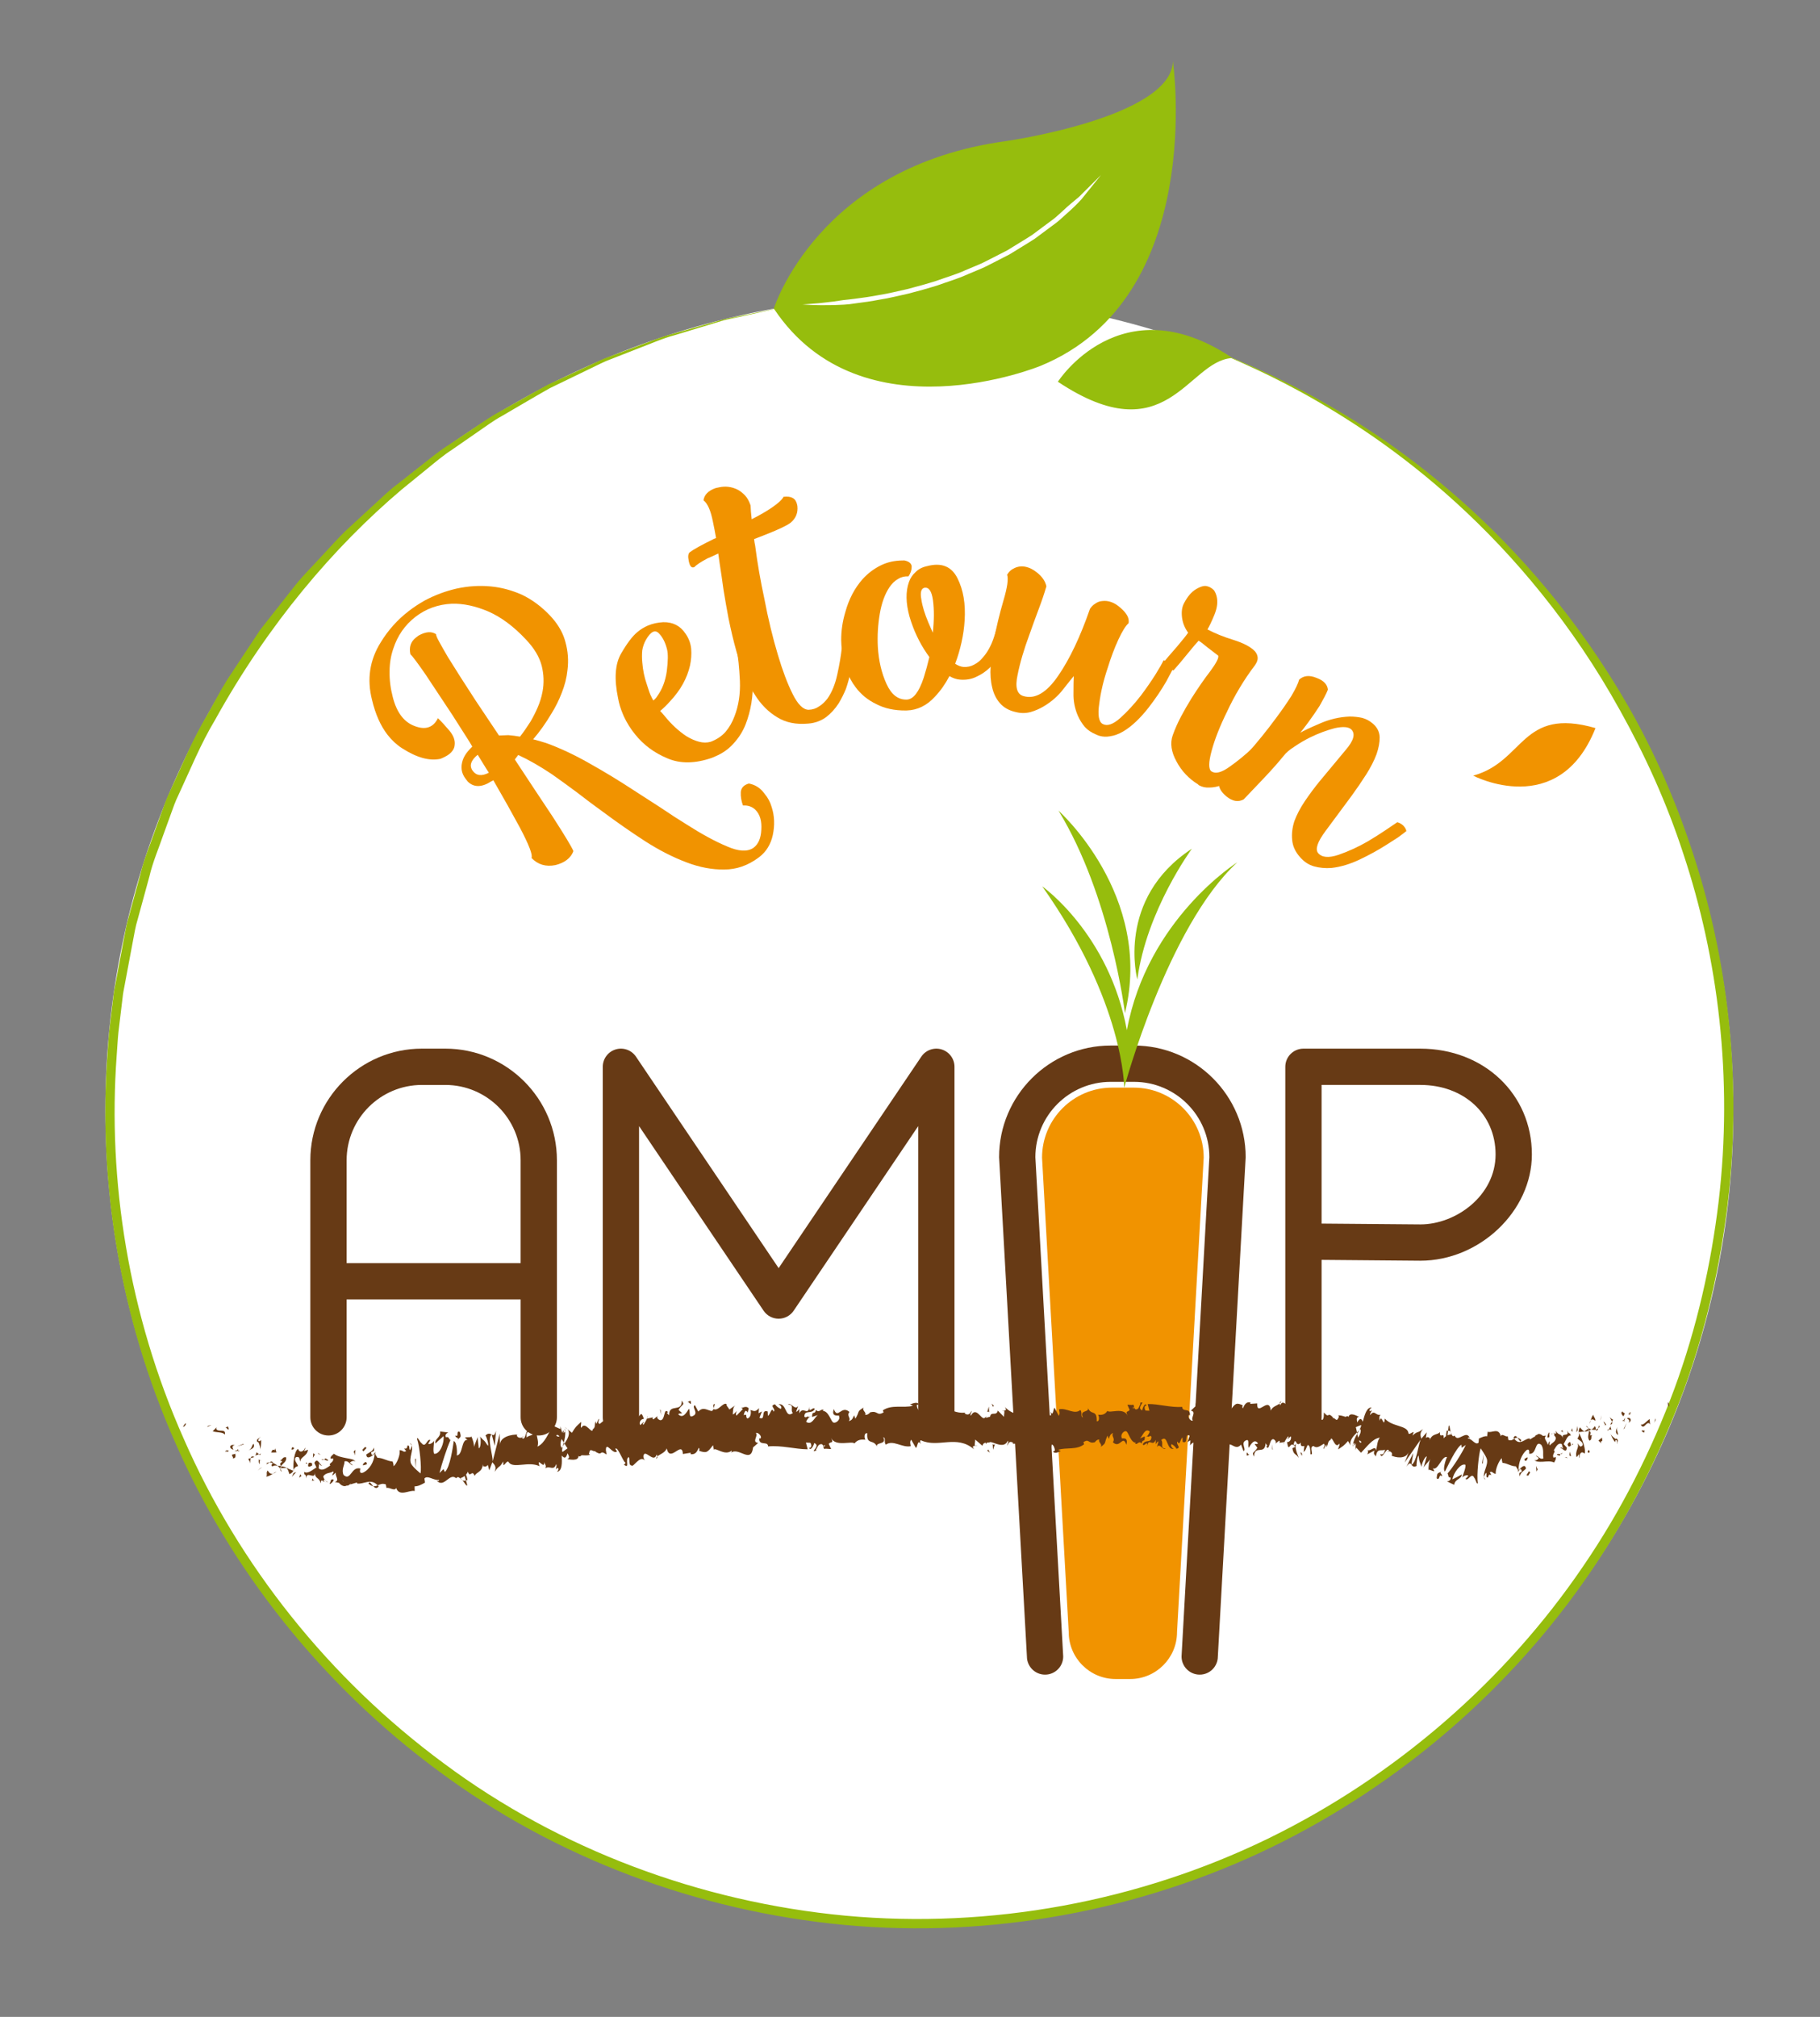 <?xml version="1.0" encoding="utf-8"?>
<!-- Generator: Adobe Illustrator 16.0.0, SVG Export Plug-In . SVG Version: 6.00 Build 0)  -->
<!DOCTYPE svg PUBLIC "-//W3C//DTD SVG 1.1//EN" "http://www.w3.org/Graphics/SVG/1.1/DTD/svg11.dtd">
<svg version="1.1" id="Calque_3" xmlns="http://www.w3.org/2000/svg" xmlns:xlink="http://www.w3.org/1999/xlink" x="0px" y="0px"
	 width="234.667px" height="260px" viewBox="7.667 -9.669 234.667 260" enable-background="new 7.667 -9.669 234.667 260"
	 xml:space="preserve">
<rect x="7.667" y="-9.669" width="234.667" height="260" fill="#808080" stroke="none"/>
<path fill="#FFFFFF" d="M231.161,133.444c0,57.987-46.992,104.995-104.953,104.995c-57.962,0-104.953-47.008-104.953-104.995
	c0-57.988,46.99-104.995,104.953-104.995C184.169,28.449,231.161,75.457,231.161,133.444z"/>
<g>
	<path fill="#96BD0D" d="M225.856,100.031c-2.218-6.765-5.023-13.022-8.24-18.655c-3.23-5.627-6.803-10.662-10.498-15.098
		c-7.393-8.894-15.235-15.357-22.097-19.959c-6.889-4.596-12.772-7.418-16.834-9.158c-0.632-0.282-1.206-0.522-1.75-0.744
		l0.007-0.024c-14.295-9.47-22.375,3.148-22.375,3.148c14.007,9.33,16.666-2.547,22.34-3.045v-0.006
		c0.541,0.231,1.109,0.479,1.732,0.771c4.03,1.801,9.859,4.715,16.645,9.402c6.758,4.692,14.453,11.248,21.641,20.182
		c3.594,4.458,7.049,9.499,10.152,15.114c3.124,5.598,5.962,11.75,8.139,18.446c4.437,13.34,6.441,28.819,4.541,44.858
		c-0.967,8.009-2.776,16.145-5.699,24.094c-2.95,7.931-6.852,15.727-11.832,22.979c-9.905,14.538-24,26.941-40.621,35.039
		c-16.623,8.075-35.724,11.638-54.426,9.907c-18.693-1.757-36.887-8.551-51.73-19.595c-14.877-10.959-26.525-25.707-33.569-41.829
		c-7.164-16.091-9.846-33.397-8.669-49.467c0.077-1.004,0.123-2.009,0.226-3.004c0.119-0.994,0.238-1.985,0.357-2.972l0.179-1.479
		c0.032-0.235,0.051-0.517,0.096-0.711l0.138-0.732c0.182-0.976,0.366-1.947,0.546-2.916c0.183-0.968,0.363-1.933,0.544-2.893
		c0.182-0.96,0.335-1.926,0.621-2.843c0.507-1.855,1.01-3.694,1.509-5.519c0.429-1.845,1.182-3.582,1.788-5.343
		c0.317-0.876,0.633-1.749,0.948-2.617c0.311-0.871,0.612-1.74,1.02-2.561c1.545-3.318,2.898-6.655,4.718-9.675
		c6.816-12.319,15.324-22.295,24.058-29.69c1.111-0.904,2.205-1.793,3.279-2.668c1.074-0.876,2.115-1.757,3.241-2.484
		c1.1-0.763,2.181-1.512,3.241-2.246c1.068-0.722,2.076-1.497,3.17-2.083c2.146-1.244,4.19-2.469,6.172-3.584
		c2.049-0.992,4.001-1.938,5.855-2.836c0.466-0.219,0.915-0.458,1.378-0.653c0.466-0.183,0.926-0.363,1.38-0.541
		c0.908-0.355,1.789-0.7,2.644-1.035c1.717-0.647,3.292-1.362,4.844-1.768c1.532-0.465,2.951-0.895,4.251-1.289
		c0.649-0.197,1.271-0.385,1.861-0.564c0.59-0.176,1.17-0.269,1.707-0.396c2.223-0.484,3.901-0.85,5.018-1.094
		C118.762,47,141.846,37.49,141.846,37.49c21.454-8.82,17.056-39.254,17.056-39.254c-0.205,7.24-21.485,10.28-21.485,10.28
		c-24.29,3.285-29.978,21.597-29.978,21.597c0.014,0.021,0.031,0.04,0.045,0.062c-1.121,0.226-2.802,0.565-5.025,1.013
		c-0.541,0.12-1.122,0.203-1.717,0.37c-0.593,0.17-1.217,0.348-1.872,0.534c-1.308,0.374-2.736,0.782-4.279,1.224
		c-1.564,0.383-3.151,1.074-4.883,1.695c-0.863,0.323-1.753,0.654-2.669,0.997c-0.459,0.171-0.924,0.345-1.395,0.52
		c-0.467,0.188-0.922,0.421-1.394,0.634c-1.876,0.873-3.852,1.792-5.925,2.756c-2.009,1.087-4.083,2.287-6.262,3.504
		c-1.111,0.575-2.136,1.336-3.223,2.046c-1.079,0.723-2.178,1.459-3.298,2.21c-1.146,0.715-2.209,1.585-3.304,2.451
		c-1.099,0.864-2.214,1.742-3.348,2.636c-1.169,0.854-2.192,1.912-3.303,2.904c-1.097,1.01-2.21,2.035-3.338,3.074
		c-1.104,1.066-2.124,2.247-3.211,3.39c-1.056,1.173-2.212,2.291-3.226,3.555c-1.004,1.274-2.021,2.564-3.052,3.87
		c-0.514,0.654-1.03,1.312-1.551,1.974c-0.464,0.702-0.931,1.409-1.4,2.119c-0.94,1.42-1.892,2.858-2.852,4.311
		c-0.923,1.477-1.723,3.049-2.604,4.594c-1.842,3.054-3.212,6.43-4.774,9.787c-0.411,0.831-0.717,1.71-1.031,2.589
		c-0.319,0.88-0.638,1.761-0.959,2.648c-0.613,1.783-1.371,3.533-1.812,5.412c-0.506,1.856-1.018,3.728-1.533,5.614
		c-0.29,0.94-0.441,1.9-0.624,2.861c-0.181,0.96-0.361,1.925-0.543,2.894c-0.182,0.968-0.364,1.94-0.547,2.915l-0.137,0.733
		c-0.061,0.29-0.069,0.508-0.105,0.766l-0.181,1.494c-0.121,0.999-0.241,2-0.361,3.006c-0.104,1.006-0.15,2.023-0.229,3.039
		c-1.19,16.251,1.523,33.76,8.769,50.032c7.124,16.308,18.903,31.224,33.954,42.308c14.998,11.171,33.45,18.056,52.331,19.821
		c18.917,1.754,38.243-1.853,55.056-10.021c16.813-8.188,31.066-20.734,41.086-35.438c5.038-7.338,8.984-15.222,11.969-23.243
		c2.958-8.043,4.79-16.281,5.764-24.366C232.368,129.184,230.341,113.523,225.856,100.031z"/>
	<path fill="#FFFFFF" d="M111.142,29.57c0,0,0.678-0.022,1.857-0.135c0.588-0.039,1.303-0.14,2.119-0.229
		c0.406-0.06,0.838-0.125,1.296-0.192c0.457-0.055,0.94-0.086,1.438-0.164c1.003-0.124,2.087-0.28,3.224-0.498
		c1.146-0.176,2.329-0.483,3.562-0.751c1.222-0.316,2.48-0.661,3.744-1.06c1.242-0.453,2.545-0.819,3.769-1.38l1.858-0.781
		c0.614-0.265,1.196-0.596,1.792-0.887c0.588-0.302,1.171-0.602,1.75-0.897c0.552-0.34,1.098-0.676,1.635-1.005
		c0.534-0.336,1.072-0.643,1.574-0.983c0.485-0.362,0.962-0.716,1.424-1.061c0.466-0.344,0.917-0.679,1.351-1.004
		c0.428-0.333,0.8-0.708,1.181-1.039c0.724-0.701,1.46-1.265,2.083-1.8c0.582-0.58,1.091-1.085,1.509-1.5
		c0.842-0.836,1.323-1.314,1.323-1.314s-0.425,0.527-1.169,1.451c-0.375,0.464-0.829,1.028-1.35,1.674
		c-0.554,0.615-1.231,1.268-2.002,1.939c-0.388,0.335-0.765,0.716-1.198,1.054c-0.442,0.329-0.899,0.669-1.37,1.019
		c-0.47,0.35-0.951,0.708-1.446,1.075c-0.509,0.345-1.055,0.657-1.594,0.997c-0.544,0.335-1.099,0.675-1.657,1.019
		c-0.586,0.3-1.178,0.604-1.774,0.911c-0.602,0.294-1.191,0.629-1.812,0.898l-1.882,0.79c-1.239,0.566-2.554,0.939-3.812,1.397
		c-1.274,0.402-2.55,0.751-3.782,1.07c-1.247,0.271-2.442,0.58-3.6,0.758c-1.146,0.22-2.24,0.378-3.253,0.502
		c-1.008,0.175-1.948,0.183-2.776,0.218c-0.831,0-1.55,0.026-2.146,0.002C111.817,29.647,111.142,29.57,111.142,29.57z"/>
</g>
<g>
	<path fill="#673A15" d="M50.021,175.38c-1.292,0-2.339-1.046-2.339-2.341V139.9c0-7.932,6.456-14.389,14.39-14.389h3.012
		c7.934,0,14.39,6.457,14.39,14.389v33.139c0,1.295-1.046,2.341-2.338,2.341c-1.292,0-2.339-1.046-2.339-2.341v-15.202H52.36v15.202
		C52.36,174.334,51.312,175.38,50.021,175.38z M52.36,139.9v13.26h22.436V139.9c0-5.354-4.357-9.71-9.712-9.71h-3.012
		C56.716,130.19,52.36,134.547,52.36,139.9z"/>
	<path fill="#673A15" d="M126.059,173.039v-37.541l-16.058,23.797c-0.435,0.645-1.163,1.03-1.939,1.03
		c-0.778,0-1.504-0.386-1.939-1.03l-16.058-23.797v37.541c0,1.295-1.047,2.341-2.338,2.341c-1.292,0-2.34-1.046-2.34-2.341v-45.187
		c0-1.03,0.672-1.937,1.655-2.238c0.983-0.298,2.047,0.075,2.624,0.93l18.396,27.261l18.396-27.261
		c0.576-0.855,1.642-1.227,2.623-0.93c0.983,0.302,1.655,1.208,1.655,2.238v45.187c0,1.295-1.048,2.341-2.34,2.341
		C127.105,175.38,126.059,174.334,126.059,173.039z"/>
	<path fill="#673A15" d="M190.795,152.85l-12.725-0.11v20.3c0,1.295-1.049,2.341-2.338,2.341c-1.292,0-2.341-1.046-2.341-2.341
		v-45.187c0-1.294,1.049-2.341,2.341-2.341h15.062c8.201,0,14.39,5.863,14.39,13.638C205.185,146.447,198.459,152.85,190.795,152.85
		z M178.07,148.063l12.743,0.106c4.573,0,9.691-3.704,9.691-9.021c0-5.191-4.083-8.959-9.71-8.959H178.07V148.063z"/>
</g>
<g>
	<g>
		<path fill="#F19300" d="M76.196,100.929c0.181-0.375-0.319-1.682-1.5-3.92c-0.99-1.834-2.128-3.866-3.421-6.097
			c-0.074,0.057-0.159,0.103-0.251,0.136c-1.233,0.797-2.246,0.813-3.036,0.046l-0.286-0.369c-0.554-0.713-0.673-1.527-0.356-2.443
			c0.138-0.381,0.35-0.743,0.638-1.083c0.183-0.221,0.375-0.429,0.578-0.626c-0.127-0.215-0.255-0.432-0.383-0.648
			c-0.761-1.184-1.492-2.331-2.193-3.442c-1.341-2.035-2.505-3.792-3.493-5.272c-1.033-1.485-1.669-2.331-1.91-2.54
			c-0.195-0.914,0.042-1.627,0.706-2.143l0.332-0.257c0.933-0.524,1.696-0.583,2.286-0.176c-0.035,0.107,0.091,0.423,0.38,0.948
			c0.27,0.5,0.651,1.17,1.143,2.009c0.923,1.495,2.115,3.366,3.584,5.618c0.987,1.479,1.985,2.973,2.994,4.476
			c0.38-0.018,0.78-0.033,1.205-0.047c0.505,0.043,1.007,0.106,1.507,0.191c0.453-0.586,0.899-1.229,1.343-1.927
			c0.341-0.578,0.653-1.194,0.936-1.846c0.282-0.653,0.488-1.326,0.621-2.02c0.208-1.106,0.172-2.22-0.108-3.344
			c-0.297-1.147-0.976-2.276-2.035-3.388c-1.583-1.689-3.206-2.895-4.868-3.616c-1.643-0.698-3.199-1.028-4.669-0.992
			c-1.787,0.083-3.358,0.649-4.712,1.698c-1.354,1.049-2.304,2.416-2.851,4.1c-0.318,0.916-0.477,1.905-0.478,2.97
			c-0.02,1.041,0.117,2.135,0.416,3.283c0.503,1.974,1.446,3.214,2.824,3.722c1.397,0.534,2.395,0.194,2.993-1.018
			c0.476,0.459,0.972,1.001,1.493,1.621c0.52,0.622,0.742,1.238,0.665,1.849c-0.02,0.332-0.172,0.645-0.453,0.941
			c-0.281,0.298-0.738,0.573-1.37,0.825c-1.416,0.311-3.067-0.145-4.955-1.361c-0.699-0.444-1.324-1.023-1.879-1.736
			c-0.895-1.158-1.559-2.653-1.994-4.483c-0.682-2.663-0.313-5.136,1.109-7.419c0.954-1.567,2.145-2.903,3.573-4.009
			c0.664-0.517,1.368-0.98,2.108-1.397c1.311-0.698,2.686-1.212,4.126-1.541c1.485-0.322,2.951-0.413,4.396-0.274
			c1.36,0.129,2.703,0.488,4.026,1.078c1.317,0.634,2.524,1.532,3.621,2.691c0.215,0.228,0.418,0.465,0.611,0.71
			c0.666,0.862,1.12,1.752,1.358,2.67c0.337,1.197,0.426,2.409,0.27,3.631c-0.102,0.986-0.349,1.965-0.738,2.937
			c-0.365,0.953-0.812,1.85-1.342,2.693c-0.733,1.239-1.519,2.338-2.349,3.298c0.538,0.136,1.093,0.294,1.67,0.478
			c1.805,0.652,3.657,1.52,5.562,2.606c1.949,1.091,3.845,2.243,5.69,3.453c1.189,0.773,2.369,1.534,3.539,2.282
			c1.165,0.792,2.272,1.511,3.323,2.154c1.95,1.248,3.684,2.189,5.203,2.826c1.493,0.656,2.627,0.722,3.405,0.2
			c0.633-0.452,0.978-1.23,1.029-2.334c0.076-1.122-0.171-1.975-0.742-2.558c-0.195-0.203-0.432-0.355-0.707-0.457
			c-0.278-0.101-0.582-0.141-0.917-0.117c-0.216-0.583-0.308-1.16-0.28-1.733c0.048-0.549,0.394-0.917,1.04-1.101
			c0.737,0.138,1.347,0.493,1.829,1.064l0.201,0.26c0.423,0.498,0.728,1.068,0.913,1.714c0.367,1.135,0.414,2.34,0.142,3.614
			c-0.264,1.188-0.837,2.126-1.723,2.812l-0.112,0.085c-1.374,1.024-2.848,1.536-4.424,1.536c-1.557,0.024-3.172-0.281-4.846-0.916
			c-1.78-0.67-3.572-1.586-5.379-2.749c-1.826-1.186-3.619-2.435-5.384-3.748c-1.159-0.833-2.285-1.677-3.375-2.526
			c-1.117-0.83-2.193-1.611-3.233-2.342c-1.556-1.041-3.005-1.869-4.347-2.484c-0.133,0.183-0.279,0.375-0.439,0.577
			c1.769,2.689,3.388,5.138,4.861,7.345c1.577,2.442,2.475,3.933,2.696,4.471c-0.167,0.446-0.449,0.821-0.842,1.126
			c-0.395,0.305-0.889,0.53-1.484,0.676C78.046,102.098,77.019,101.789,76.196,100.929z M70.393,89.469l-1.132-1.843
			c-0.891,0.731-1.112,1.414-0.659,2.049c0.472,0.66,1.17,0.748,2.097,0.266L70.393,89.469z"/>
		<path fill="#F19300" d="M96.048,72.005c0.424,0.598,0.671,1.256,0.739,1.971c0.056,0.687,0.005,1.403-0.151,2.146
			c-0.378,1.653-1.23,3.185-2.558,4.599c-0.433,0.489-0.864,0.911-1.289,1.261c0.184,0.193,0.379,0.414,0.587,0.664
			c0.857,1.056,1.782,1.914,2.775,2.574c0.552,0.34,1.095,0.583,1.631,0.725c0.535,0.145,1.044,0.147,1.526,0.008
			c0.786-0.301,1.419-0.723,1.898-1.266c0.495-0.583,0.885-1.259,1.168-2.023c0.532-1.377,0.761-2.899,0.694-4.564
			c-0.081-1.692-0.226-3.104-0.436-4.233c0.187-0.113,0.426-0.231,0.712-0.355c0.298-0.093,0.582-0.181,0.853-0.262
			c0.235,1.187,0.411,2.787,0.527,4.803c0.075,2.002-0.235,3.894-0.928,5.68c-0.378,0.94-0.917,1.78-1.617,2.519
			c-0.599,0.662-1.356,1.189-2.272,1.58l-0.43,0.185c-2.182,0.76-4.101,0.785-5.76,0.07c-1.688-0.701-3.077-1.733-4.167-3.096
			c-0.571-0.705-1.049-1.466-1.433-2.284l-0.146-0.344c-0.293-0.688-0.496-1.363-0.61-2.025c-0.52-2.487-0.391-4.405,0.388-5.754
			c0.779-1.348,1.484-2.275,2.115-2.782c0.396-0.339,0.84-0.612,1.326-0.821c0.603-0.257,1.266-0.404,1.995-0.444
			C94.427,70.512,95.382,71.003,96.048,72.005z M92.423,80.055c0.64-0.883,1.045-1.953,1.22-3.212
			c0.161-1.288,0.175-2.208,0.041-2.761c-0.211-0.892-0.561-1.589-1.048-2.093c-0.498-0.531-1.059-0.259-1.682,0.82
			c-0.233,0.404-0.395,0.862-0.479,1.374c-0.047,0.527-0.043,1.051,0.009,1.57c0.079,0.982,0.27,1.9,0.568,2.755
			c0.256,0.84,0.446,1.367,0.575,1.584c0.072,0.171,0.167,0.351,0.28,0.54C92.112,80.475,92.283,80.284,92.423,80.055z"/>
		<path fill="#F19300" d="M97.171,63.449l-0.09,0.02c-0.274,0.06-0.47-0.186-0.587-0.733l-0.02-0.091
			c-0.125-0.578-0.078-0.954,0.138-1.128c0.465-0.355,1.504-0.93,3.119-1.724l0.264-0.104c-0.128-0.738-0.259-1.426-0.397-2.066
			c-0.285-1.467-0.691-2.399-1.224-2.795c0.101-0.721,0.623-1.249,1.572-1.58l0.457-0.099c0.791-0.169,1.559-0.08,2.305,0.27
			c0.356,0.177,0.698,0.439,1.028,0.781c0.292,0.32,0.527,0.748,0.707,1.281c0.021,0.538,0.069,1.133,0.145,1.785
			c1.006-0.502,1.885-1.01,2.636-1.523c0.802-0.555,1.292-1.012,1.474-1.369c0.992-0.118,1.57,0.204,1.735,0.965l0.049,0.229
			c0.092,0.873-0.2,1.589-0.875,2.148c-0.465,0.355-1.492,0.846-3.077,1.475c-0.56,0.215-1.101,0.428-1.632,0.637
			c0.03,0.281,0.077,0.573,0.143,0.878c0.283,2.202,0.68,4.489,1.191,6.863c0.231,1.226,0.497,2.459,0.796,3.701
			c0.292,1.212,0.605,2.371,0.939,3.479c0.593,2.006,1.225,3.686,1.899,5.039c0.672,1.352,1.36,2.034,2.063,2.041
			c0.505-0.013,0.955-0.158,1.341-0.432c0.392-0.244,0.752-0.575,1.076-0.997c0.586-0.827,1.012-1.875,1.284-3.145
			c0.273-1.236,0.47-2.394,0.589-3.471c0.033-0.581,0.062-1.113,0.086-1.597c0.028-0.452,0.048-0.806,0.058-1.062
			c0.23-0.114,0.498-0.203,0.802-0.269c0.334-0.072,0.616-0.1,0.842-0.086c0.007,0.477-0.021,1.312-0.083,2.504
			c-0.069,1.161-0.264,2.399-0.587,3.709c-0.161,0.736-0.357,1.447-0.592,2.135c-0.271,0.664-0.583,1.288-0.935,1.874
			c-0.454,0.703-0.995,1.297-1.623,1.785c-0.496,0.36-1.048,0.607-1.658,0.738c-0.213,0.045-0.43,0.076-0.649,0.092
			c-1.562,0.145-2.894-0.126-3.997-0.812c-1.134-0.68-2.091-1.636-2.865-2.872c-0.85-1.283-1.54-2.79-2.073-4.523
			c-0.43-1.405-0.801-2.838-1.118-4.3L101.593,70c-0.224-1.193-0.435-2.391-0.63-3.591c-0.166-1.208-0.333-2.365-0.509-3.475
			c-0.062-0.432-0.119-0.85-0.174-1.253c-0.461,0.228-0.926,0.439-1.394,0.634C98.057,62.75,97.485,63.128,97.171,63.449z"/>
		<path fill="#F19300" d="M124.278,62.578c0.592,0.12,0.905,0.383,0.938,0.787c0.004,0.437-0.134,0.858-0.41,1.265
			c-0.499-0.028-0.951,0.084-1.353,0.337c-0.435,0.252-0.806,0.612-1.113,1.081c-0.586,0.877-0.999,2.017-1.238,3.42
			c-0.239,1.404-0.323,2.822-0.249,4.254c0.106,1.774,0.476,3.36,1.109,4.757c0.633,1.397,1.509,2.076,2.631,2.037
			c0.841-0.037,1.565-0.977,2.174-2.818c0.275-0.874,0.518-1.764,0.729-2.668l-0.33-0.465c-0.976-1.425-1.718-3.007-2.229-4.749
			c-0.48-1.741-0.507-3.22-0.078-4.438c0.182-0.53,0.476-0.968,0.878-1.314c0.369-0.377,0.867-0.63,1.489-0.759
			c1.834-0.48,3.13,0.041,3.89,1.561c0.757,1.49,1.066,3.31,0.927,5.46c-0.057,0.935-0.19,1.87-0.4,2.807
			c-0.213,0.967-0.487,1.888-0.822,2.762c0.375,0.247,0.734,0.384,1.078,0.413c0.497,0.028,0.949-0.068,1.353-0.29
			c0.435-0.221,0.807-0.52,1.114-0.896c0.587-0.658,1.049-1.471,1.386-2.44c0.333-0.967,0.562-1.732,0.685-2.293
			c0.372-0.002,0.949,0.009,1.728,0.034c-0.121,0.625-0.409,1.562-0.867,2.809c-0.458,1.219-1.137,2.284-2.032,3.193
			c-0.495,0.47-1.054,0.848-1.675,1.133c-0.622,0.315-1.321,0.446-2.099,0.389c-0.468-0.028-0.936-0.181-1.407-0.458
			c-0.521,1.001-1.138,1.877-1.849,2.63c-1.05,1.16-2.276,1.76-3.678,1.801l-0.095,0.001c-1.463,0.011-2.728-0.261-3.789-0.814
			c-1.095-0.522-1.988-1.248-2.68-2.176c-0.502-0.651-0.897-1.395-1.184-2.234c-0.285-0.807-0.478-1.648-0.578-2.519
			c-0.066-0.435-0.099-0.872-0.103-1.307c-0.008-1.215,0.169-2.431,0.536-3.649c0.455-1.654,1.191-3.06,2.211-4.22
			c0.68-0.752,1.469-1.351,2.369-1.793c0.838-0.41,1.773-0.62,2.8-0.627L124.278,62.578z M127.958,67.69
			c-0.165-1.182-0.541-1.709-1.132-1.581c-0.405,0.127-0.525,0.627-0.362,1.497c0.128,0.873,0.433,1.867,0.909,2.985
			c0.188,0.434,0.379,0.869,0.569,1.303C128.116,70.307,128.123,68.904,127.958,67.69z"/>
		<path fill="#F19300" d="M149.046,85.042c-0.641-0.26-1.147-0.602-1.521-1.019c-0.367-0.449-0.663-0.927-0.885-1.434
			c-0.401-0.94-0.586-1.904-0.56-2.895c0-0.995,0.013-1.733,0.038-2.208c-0.229,0.263-0.677,0.822-1.348,1.679
			c-0.68,0.888-1.529,1.633-2.553,2.238c-0.532,0.312-1.094,0.554-1.684,0.724c-0.621,0.161-1.248,0.161-1.881-0.002
			c-0.882-0.195-1.572-0.582-2.065-1.159c-0.472-0.54-0.8-1.203-0.983-1.99c-0.205-0.825-0.274-1.743-0.206-2.754
			c0.065-1.012,0.184-2.028,0.352-3.046c0.367-1.932,0.804-3.75,1.307-5.454c0.494-1.672,0.65-2.775,0.465-3.304
			c0.22-0.361,0.479-0.617,0.775-0.765c0.267-0.158,0.566-0.257,0.897-0.3c0.264-0.028,0.548-0.003,0.85,0.075
			c0.422,0.107,0.847,0.33,1.276,0.666c0.697,0.534,1.121,1.141,1.266,1.822c-0.27,0.928-0.606,1.918-1.006,2.973
			c-0.407,1.085-0.793,2.144-1.156,3.175c-0.731,1.967-1.25,3.731-1.556,5.293c-0.335,1.554-0.084,2.455,0.751,2.702
			c1.492,0.449,2.986-0.42,4.485-2.608c1.488-2.158,2.854-5.037,4.104-8.64c0.206-0.301,0.441-0.528,0.708-0.686
			c0.273-0.187,0.559-0.291,0.85-0.312c0.835-0.106,1.641,0.197,2.421,0.914c0.787,0.685,1.118,1.333,0.995,1.943
			c-0.374,0.323-0.813,1.03-1.32,2.122c-0.504,1.092-0.962,2.308-1.373,3.65c-0.54,1.598-0.901,3.129-1.086,4.593
			c-0.216,1.458-0.068,2.33,0.434,2.621c0.597,0.315,1.353,0.059,2.273-0.766c0.92-0.825,1.815-1.8,2.684-2.927
			c0.688-0.916,1.299-1.804,1.844-2.661c0.549-0.888,0.901-1.505,1.056-1.852c0.234,0.092,0.485,0.174,0.757,0.244l0.769,0.197
			c-0.161,0.376-0.549,1.129-1.161,2.258c-0.643,1.121-1.42,2.271-2.336,3.451c-0.48,0.616-0.998,1.19-1.553,1.723
			c-0.557,0.533-1.117,0.966-1.688,1.304c-0.567,0.334-1.138,0.542-1.702,0.621c-0.44,0.08-0.869,0.066-1.292-0.043
			C149.335,85.166,149.19,85.111,149.046,85.042z"/>
		<path fill="#F19300" d="M163.354,71.47c0.963,0.51,2.079,0.961,3.353,1.353c1.301,0.406,2.224,0.895,2.768,1.466
			c0.216,0.254,0.335,0.529,0.355,0.823c0.021,0.293-0.104,0.631-0.379,1.014c-0.689,0.904-1.338,1.864-1.945,2.881
			c-0.612,1.018-1.156,2.049-1.643,3.097c-0.92,1.874-1.579,3.551-1.976,5.033c-0.398,1.481-0.405,2.359-0.02,2.631
			c0.521,0.347,1.292,0.157,2.311-0.572c1.063-0.742,2.094-1.588,3.091-2.54c0.668-0.668,1.261-1.287,1.777-1.86
			c0.556-0.586,0.965-1.023,1.222-1.309c0.25,0.061,0.512,0.164,0.787,0.311c0.317,0.133,0.549,0.291,0.701,0.476
			c-0.318,0.396-0.911,1.086-1.785,2.069c-0.885,0.94-1.883,1.893-2.992,2.856c-0.609,0.488-1.22,0.94-1.828,1.358
			c-0.637,0.403-1.265,0.722-1.883,0.959c-0.577,0.223-1.129,0.335-1.66,0.338c-0.474,0.03-0.918-0.063-1.328-0.282
			c-0.057-0.03-0.105-0.072-0.146-0.13c-1.193-0.738-2.121-1.721-2.772-2.948c-0.683-1.243-0.846-2.368-0.486-3.377
			c0.283-0.801,0.639-1.601,1.059-2.398c0.423-0.799,0.873-1.583,1.351-2.353c0.869-1.371,1.691-2.558,2.467-3.558
			c0.762-1.04,1.09-1.696,0.985-1.961l-1.355-1.036c-0.56-0.472-0.95-0.768-1.17-0.884c-0.229,0.232-0.693,0.779-1.396,1.64
			c-0.718,0.89-1.334,1.621-1.848,2.193c-0.208-0.073-0.444-0.198-0.704-0.372c-0.247-0.131-0.502-0.283-0.761-0.457
			c0.485-0.587,1.131-1.338,1.932-2.253c0.762-0.901,1.233-1.497,1.423-1.786c-0.446-0.623-0.711-1.291-0.79-2.003
			s0.002-1.303,0.251-1.771l0.044-0.083c0.437-0.826,0.937-1.407,1.502-1.742c0.623-0.376,1.114-0.503,1.474-0.383
			c0.124,0.031,0.241,0.075,0.351,0.133c0.193,0.102,0.357,0.226,0.493,0.367c0.16,0.227,0.28,0.501,0.357,0.823
			c0.166,0.687,0.069,1.465-0.285,2.333C163.884,70.465,163.585,71.099,163.354,71.47z"/>
		<path fill="#F19300" d="M178.881,79.23c-0.091,0.25-0.233,0.56-0.427,0.926c-0.194,0.368-0.409,0.76-0.643,1.174
			c-0.478,0.742-0.965,1.451-1.467,2.128c-0.503,0.677-0.846,1.122-1.028,1.334c0.423-0.253,1.255-0.646,2.497-1.178
			c1.262-0.556,2.553-0.861,3.876-0.913c0.574,0.001,1.118,0.061,1.635,0.177c0.495,0.14,0.933,0.373,1.31,0.698l0.07,0.061
			c0.545,0.469,0.828,1.044,0.855,1.726c0.008,0.663-0.129,1.391-0.401,2.184c-0.313,0.84-0.76,1.711-1.332,2.615
			c-0.593,0.928-1.222,1.846-1.883,2.755c-1.227,1.657-2.353,3.176-3.375,4.554c-1.025,1.378-1.343,2.318-0.953,2.82
			c0.485,0.583,1.361,0.662,2.635,0.237c1.292-0.448,2.554-1.026,3.78-1.736c0.848-0.504,1.616-0.99,2.312-1.462
			c0.672-0.446,1.167-0.782,1.482-1.003c0.246,0.049,0.498,0.184,0.757,0.409c0.24,0.248,0.381,0.49,0.419,0.731
			c-0.271,0.218-0.626,0.487-1.065,0.807c-0.465,0.299-0.97,0.624-1.519,0.973c-1.015,0.648-2.149,1.273-3.406,1.874
			c-1.262,0.6-2.48,0.967-3.662,1.098c-0.793,0.059-1.537-0.009-2.235-0.201c-0.698-0.191-1.313-0.599-1.846-1.222
			c-0.604-0.685-0.933-1.423-0.991-2.212c-0.077-0.769,0.017-1.57,0.287-2.407c0.314-0.84,0.76-1.69,1.337-2.549
			c0.596-0.884,1.229-1.736,1.899-2.558c1.256-1.507,2.383-2.859,3.377-4.059c1.037-1.202,1.281-2.082,0.733-2.638
			c-0.357-0.349-1.066-0.406-2.132-0.175c-1.063,0.278-2.126,0.676-3.191,1.196c-0.725,0.362-1.392,0.754-2.002,1.174
			c-0.634,0.401-1.101,0.799-1.404,1.197c-0.686,0.845-1.511,1.778-2.474,2.798c-0.943,0.998-1.836,1.934-2.677,2.813
			c-0.701,0.383-1.437,0.261-2.215-0.368l-0.105-0.091c-0.705-0.609-0.983-1.219-0.829-1.827c0.918-0.731,2.082-1.885,3.488-3.47
			c1.385-1.558,2.662-3.133,3.826-4.72c0.785-1.051,1.453-2.016,2.007-2.897c0.53-0.9,0.854-1.585,0.974-2.059
			c0.579-0.529,1.325-0.606,2.235-0.23C178.32,78.046,178.811,78.551,178.881,79.23z"/>
	</g>
	<path fill="#F19300" d="M213.388,84.189c-9.623-2.772-9.119,4.312-15.771,6.13C197.616,90.319,208.655,96.115,213.388,84.189z"/>
</g>
<path fill="#673A15" d="M144.754,203.868c0,1.294-1.048,2.341-2.339,2.341c-1.292,0-2.34-1.047-2.34-2.341l-3.588-64.365
	c0-7.935,6.457-14.39,14.39-14.39h3.014c7.933,0,14.39,6.456,14.39,14.39l-3.588,64.365c0,1.294-1.047,2.341-2.339,2.341
	s-2.341-1.047-2.341-2.341l3.588-64.365c0-5.355-4.356-9.712-9.71-9.712h-3.014c-5.354,0-9.711,4.356-9.711,9.712L144.754,203.868z"
	/>
<path fill="#F19300" d="M162.87,139.562c0-4.976-4.046-9.024-9.022-9.024h-2.798c-4.976,0-9.024,4.048-9.024,9.024l3.44,61.166
	c0,3.333,2.711,6.046,6.044,6.046h1.873c3.336,0,6.047-2.713,6.047-6.046L162.87,139.562z"/>
<g>
	<path fill="#673A15" d="M222.779,171.087c-0.173,0.171,0.122,0.672,0.075,0.55C222.991,171.64,222.789,171.178,222.779,171.087z"/>
	<polygon fill="#673A15" points="220.967,173.736 221.146,173.368 221.121,173.162 	"/>
	<path fill="#673A15" d="M219.21,173.97c0.43,0.759,0.661-0.354,1.096-0.172l0.114,0.169l-0.049-0.706
		C219.985,173.495,219.574,174.104,219.21,173.97z"/>
	<path fill="#673A15" d="M217.927,172.547c-0.031-0.028-0.046-0.046-0.066-0.066c-0.04,0.016-0.097,0.037-0.199,0.038
		C217.815,172.818,217.521,172.861,217.927,172.547z"/>
	<path fill="#673A15" d="M217.86,172.48C218.054,172.395,217.649,172.254,217.86,172.48L217.86,172.48z"/>
	<path fill="#673A15" d="M217.166,172.562c-0.109-0.175-0.355-0.154-0.309-0.314c-0.227,0.229-0.116,0.401,0.126,0.67
		L217.166,172.562z"/>
	<path fill="#673A15" d="M216.899,173.587l0.104-0.159C216.958,173.355,216.913,173.338,216.899,173.587z"/>
	<path fill="#673A15" d="M217.112,173.299c0.044,0.251,0.037,0.001,0.111-0.205l-0.22,0.334
		C217.079,173.551,217.158,173.815,217.112,173.299z"/>
	<path fill="#673A15" d="M217.425,173.176c0.202,0.138,0.431,0.197,0.243,0.553C218.146,173.479,217.902,172.923,217.425,173.176z"
		/>
	<path fill="#673A15" d="M219.364,174.845l0.275,0.177l0.093-0.329C219.687,174.856,219.275,174.594,219.364,174.845z"/>
	<path fill="#673A15" d="M215.649,173.345c-0.133-0.094-0.353-0.152-0.434-0.408c0.028,0.179,0.212,0.443,0.292,0.663
		L215.649,173.345z"/>
	<path fill="#673A15" d="M215.508,173.6l-0.216,0.381C215.565,173.944,215.575,173.789,215.508,173.6z"/>
	<polygon fill="#673A15" points="217.107,174.512 217.418,173.75 217.015,174.546 	"/>
	<polygon fill="#673A15" points="214.154,172.762 214.015,173.458 214.092,173.214 	"/>
	<path fill="#673A15" d="M213.37,173.484c0.04-0.369-0.307-0.53-0.227-0.77c-0.185,0.104-0.285,0.43-0.379,0.725
		C212.896,173.257,213.075,173.262,213.37,173.484z"/>
	<path fill="#673A15" d="M212.595,173.876c0.062-0.099,0.114-0.263,0.17-0.437C212.696,173.536,212.637,173.667,212.595,173.876z"/>
	<path fill="#673A15" d="M214.407,173.588l0.24,0.465c0.037-0.008,0.077-0.017,0.119-0.025
		C214.716,173.928,214.601,173.661,214.407,173.588z"/>
	<path fill="#673A15" d="M214.656,174.066l-0.009-0.014c-0.128,0.02-0.22,0.034-0.257,0.04
		C214.423,174.089,214.503,174.082,214.656,174.066z"/>
	<path fill="#673A15" d="M214.795,174.022l-0.028,0.005C214.79,174.073,214.8,174.089,214.795,174.022z"/>
	<path fill="#673A15" d="M216.204,174.276c-0.099,0.321-0.388,0.716,0.081,1.041C216.32,174.946,216.052,174.762,216.204,174.276z"
		/>
	<path fill="#673A15" d="M215.348,174.166l-0.247,0.437l0.344,0.028C215.404,174.503,215.297,174.327,215.348,174.166z"/>
	<polygon fill="#673A15" points="214.986,174.801 215.101,174.603 214.973,174.593 	"/>
	<path fill="#673A15" d="M213.238,174.228c-0.084,0.246-0.228,0.296-0.388,0.366c0.202,0.059,0.4,0.072,0.577,0.033
		C213.416,174.467,213.426,174.17,213.238,174.228z"/>
	<path fill="#673A15" d="M213.938,174.201l-0.023,0.036C213.942,174.274,213.961,174.284,213.938,174.201z"/>
	<path fill="#673A15" d="M211.244,175.027l-0.012-0.087l-0.035,0.002C211.212,174.97,211.229,175.001,211.244,175.027z"/>
	<path fill="#673A15" d="M213.479,174.714c0.159,0.069,0.213-0.077,0.25-0.251c-0.089,0.079-0.188,0.138-0.302,0.164
		C213.434,174.7,213.442,174.748,213.479,174.714z"/>
	<path fill="#673A15" d="M212.19,174.207c0.094,0.088,0.193,0.16,0.294,0.225C212.382,174.287,212.188,174.071,212.19,174.207z"/>
	<path fill="#673A15" d="M213.835,174.111c0.004-0.009,0.009-0.019,0.014-0.027C213.779,173.989,213.797,174.04,213.835,174.111z"/>
	<path fill="#673A15" d="M213.835,174.111c-0.052,0.091-0.077,0.229-0.105,0.352c0.072-0.061,0.136-0.135,0.185-0.226
		C213.888,174.207,213.858,174.158,213.835,174.111z"/>
	<path fill="#673A15" d="M211.058,175.761c0.158,0.23,0.821,0.443,0.642,0.92c-0.373,0.329-0.38-0.09-0.633-0.292
		c0.289,0.541-0.372,0.957-0.116,1.79l0.317-0.381c0.032,0.132-0.061,0.372,0.067,0.471c-0.065-0.471,0.216-0.979,0.636-0.549
		c0.243-0.415-0.29-1.895-0.727-2.692C211.276,175.231,211.316,175.419,211.058,175.761z"/>
	<path fill="#673A15" d="M211.387,174.329c-0.164,0.272-0.173,0.454-0.154,0.611l0.643-0.07l-0.028,0.078l0.114-0.084
		C211.798,174.814,211.655,174.651,211.387,174.329z"/>
	<path fill="#673A15" d="M212.505,174.459l0.003-0.003l0.003,0.008c0.04,0.059,0.056,0.095,0.019,0.063
		c0,0.007-0.007,0.011-0.01,0.013c0.012,0.071,0.014,0.135,0.017,0.197c-0.199-0.066-0.059-0.126-0.017-0.197l-0.009-0.076
		L212.505,174.459l-0.544,0.405c0.146,0.042,0.302-0.007,0.575-0.125c0.015,0.524-0.25,0.806,0.061,1.309
		c0.377-0.117,0.175-0.478,0.351-0.743c-0.582,0.255,0.112-0.317-0.395-0.51c0.1-0.11,0.2-0.159,0.298-0.201
		c-0.123-0.038-0.244-0.091-0.366-0.162L212.505,174.459z"/>
	<path fill="#673A15" d="M216.241,176.478c-0.033-0.039-0.04-0.075-0.052-0.11C216.166,176.438,216.162,176.484,216.241,176.478z"/>
	<path fill="#673A15" d="M216.063,175.759l-0.026,0.079c-0.294-0.103-0.775-0.641-0.747-0.72c0.188,0.43,0.335,0.732,0.614,1.127
		c0.028-0.082,0.012-0.291,0.173-0.277c0.166,0.114,0.063,0.237,0.112,0.399C216.243,176.211,216.404,175.928,216.063,175.759z"/>
	<path fill="#673A15" d="M213.765,176.032l0.369,0.373l-0.077-0.258c0.317,0.023,0.175-0.28,0.161-0.489L213.765,176.032z"/>
	<polygon fill="#673A15" points="211.045,174.157 210.91,174.972 211.09,174.704 	"/>
	<polygon fill="#673A15" points="210.382,174.438 210.266,174.756 210.447,174.908 	"/>
	<path fill="#673A15" d="M173.218,176.508l0.042-0.231C173.2,176.402,173.174,176.496,173.218,176.508z"/>
	<path fill="#673A15" d="M194.709,174.939c-0.108-0.479-0.172-1.194-0.275-0.673l-0.06,0.519
		C194.542,174.728,194.64,174.808,194.709,174.939z"/>
	<path fill="#673A15" d="M182.641,174.985c0.009,0.054,0.02,0.112,0.031,0.168c0.092-0.162,0.176-0.312,0.255-0.453
		C182.839,174.788,182.74,174.885,182.641,174.985z"/>
	<path fill="#673A15" d="M166.028,176.87l-0.175,0.53C166.133,177.396,166.008,177.129,166.028,176.87z"/>
	<path fill="#673A15" d="M203.807,175.959c-0.194-0.19-0.344-0.254-0.47-0.285C203.565,175.973,203.769,176.393,203.807,175.959z"/>
	<path fill="#673A15" d="M172.679,171.261c0.107-0.085,0.171-0.183,0.154-0.31C172.73,171.041,172.683,171.146,172.679,171.261z"/>
	<path fill="#673A15" d="M202.815,175.674c0.033,0.052,0.065,0.078,0.099,0.122c0.131-0.086,0.262-0.156,0.423-0.122
		C203.169,175.451,202.986,175.314,202.815,175.674z"/>
	<path fill="#673A15" d="M143.453,177.459c-0.016-0.022-0.038-0.033-0.054-0.06C143.397,177.47,143.42,177.473,143.453,177.459z"/>
	<path fill="#673A15" d="M136.854,172.208c0.066-0.03,0.17-0.028,0.268-0.033C137.075,172.138,136.994,172.14,136.854,172.208z"/>
	<path fill="#673A15" d="M207.792,175.126C207.925,175.07,207.806,175.065,207.792,175.126L207.792,175.126z"/>
	<path fill="#673A15" d="M201.396,178.901l-0.012-0.003C201.426,179.001,201.419,178.981,201.396,178.901z"/>
	<path fill="#673A15" d="M207.969,175.09c0.055,0.013,0.092,0.021,0.129,0.032C208.103,175.032,208.078,174.981,207.969,175.09z"/>
	<path fill="#673A15" d="M207.792,175.126c-0.038,0.014-0.095,0.033-0.188,0.056c0.077-0.02,0.154-0.007,0.231,0.021
		C207.803,175.172,207.787,175.144,207.792,175.126z"/>
	<path fill="#673A15" d="M155.601,175.462c-0.01-0.015-0.024-0.025-0.035-0.047C155.43,175.64,155.492,175.602,155.601,175.462z"/>
	<path fill="#673A15" d="M189.644,179.169c0.009-0.004,0.016-0.017,0.022-0.021l-0.016-0.023L189.644,179.169z"/>
	<path fill="#673A15" d="M189.024,179.393c0.395-0.559,0.497-0.446,0.626-0.268l0.238-1.488L189.024,179.393z"/>
	<path fill="#673A15" d="M207.995,178.258c-0.293-0.479,0.353-0.777,0.014-0.971c0.271-0.409,0.534-1.028,1.027-0.805l0.203,0.709
		c-0.044-0.208-0.364-0.387-0.454-0.146c0.13-0.348,0.856,0.874,0.9-0.102l-0.401-0.454c0.259-0.41,0.505-1.229,0.937-1.095
		c-0.311-0.674-0.077,0.101-0.504-0.673c0.425,1.007-0.993,0.108-0.421,1.143c-0.449-0.928-0.563-0.338-1.059-1.112
		c0.05,0.238,0.201,0.438-0.14,0.37c-0.005,0.07-0.026,0.165-0.04,0.22c-0.01-0.006-0.015-0.008-0.023-0.014l0.021,0.026
		c-0.01,0.037-0.01,0.045,0.009,0.008c0.091,0.093,0.173,0.21,0.221,0.339c-0.077,0.573-0.605,0.635-0.746,0.946
		c-0.21-0.085,0.044-0.287-0.096-0.526l-0.208,0.465c-0.098-0.528-0.626-0.807-0.212-1.188l-0.409,0.037
		c-0.278-0.253-0.61-0.358-0.787-0.115c-0.198-0.103-0.423,0.628-0.295,0.196l-0.605,0.381l-0.016-0.134
		c-0.616-0.039-1.262,1.032-1.997,0.032c-0.203,0.135-0.421,0.301-0.769,0.147l-0.068-0.465c-0.269,0.161-0.777-0.465-0.903,0.02
		c-0.239-1.225-1.236-0.367-1.685-0.614l-0.072,0.603c-0.312-0.065-0.636,0.103-1.063,0.284l-0.044,0.536
		c-0.409,0.38-0.844-0.521-1.393-0.553c0.073-0.195,0.201-0.121,0.278,0.017c-0.425-1.276-1.544,0.628-1.972-0.383
		c-0.191,0.158-0.285,0.067-0.356-0.087c0.014,0.002,0.027-0.005,0.042-0.019c-0.015-0.01-0.035-0.017-0.06-0.02
		c-0.044-0.104-0.088-0.225-0.141-0.323c0.031,0.14,0.066,0.258,0.108,0.317c-0.117-0.015-0.307,0.011-0.51,0.104l0.066-0.576
		c-0.018,0.004-0.026,0.001-0.042,0.008c-0.115-0.242-0.202,0.234-0.216,0.676c-0.109,0.074-0.218,0.161-0.312,0.278
		c0.088-0.938-0.535,0.182-0.478-0.829c-0.238,0.438-0.962,0.119-1.326,1.074c0.03-0.128-0.005-0.203,0.091-0.186
		c-0.166-0.166-0.326-0.327-0.581-0.1l0.114-0.729l-0.698,0.824c-0.144-0.504-0.181-0.784,0.233-1.253
		c-0.864,0.654-0.598,0.168-1.366,0.843l0.154-0.449c-0.195-0.037-0.676,0.485-0.683,0.076c-0.198-0.979-2.098-0.737-3.039-1.819
		c-0.121,1.405-0.379-0.74-0.687,0.296c0.014-0.335-0.104-0.557,0.151-0.788c-0.661,0.169-0.764-0.732-1.376,0.058
		c0.005-0.336,0.235-0.442,0.22-0.646c-0.065,0.059-0.255,0.24-0.273,0.033c-0.019-0.202,0.15-0.25,0.275-0.37
		c-0.631-0.075-0.908,0.905-1.153,1.828c-0.209-0.503-0.376-0.474-0.723,0.094c-0.039-0.327-0.153-0.683,0.243-0.716
		c-0.198-0.088-1.203-0.715-1.364,0.033c-0.03-0.203-0.283-0.119-0.354-0.039c-0.465-0.118-0.495-0.192-0.975-0.193l0.107,0.144
		c-0.334,0.882-0.418,0.143-0.811,0.195l0.026-0.092c-0.762-0.79-0.414,0.258-1.156-0.624l-0.03,0.575
		c-0.238,1.202-0.657-0.831-1.216-0.401l0.141,0.342c-0.312,0.395-0.57-1.742-0.841-1.922c-0.049-0.113,0.112-0.163,0.205-0.233
		c-0.658-0.796-0.17,0.738-0.725,0.86c-0.062-0.414,0.225-1.015-0.135-1.125c-0.163-0.342-1.168,1.198-1.603,0.394
		c0.089,0.315,0.173,0.63-0.089,0.855c-0.381,0.098-0.955-1.218-1.35-0.248c-0.045-0.087-0.06-0.17-0.057-0.247
		c-0.302,0.244-0.96,0.387-1.154,0.914c-0.196-1.992-1.814,0.896-1.756-0.931l-0.894,0.063l0.028-0.186
		c-0.567-0.129-0.772,0.317-0.976,0.756c-0.129-0.124-0.033-0.295-0.021-0.392c-0.824-0.362-0.914-0.284-1.6,0.628l-0.075-0.592
		c-0.182,0.346-1.208-0.923-2.012-0.227c0.007-0.066,0.021-0.183,0.085-0.267c-0.896,0.69-2.238-1.567-2.5,0.596l-0.58,0.554
		c0.781,0.138-0.077,0.942,0.255,1.287c-0.297,0.138-0.808-0.62-0.44-0.746l0.062,0.106c0.092-1.13-0.977-0.359-0.991-1.127
		c-1.526,0.103-3.024-0.399-4.453-0.371l0.216,0.862l-0.497-0.02c-0.142-0.196-0.217-0.673,0.138-0.658
		c-0.217-0.484-0.565,0.45-0.563,0.641c-0.714-0.312,0.207-1.035-0.009-1.043l-0.282,0.082l0.069,0.099
		c-0.21,0.371-0.207,0.75-0.63,0.733c-0.278-0.158-0.173-0.53-0.278-0.557c-0.004-0.062-0.042-0.089-0.164-0.016l-0.621-0.036
		l0.29,0.675c-0.253,0.356-0.584,0.001-0.251,0.764c-0.495-1.178-2.332-0.288-2.613-0.645c-0.355,0.527-0.736,0.541-1.205,0.501
		c0.123,0.137,0.238,0.91-0.174,0.835c0.062-1.607-0.777-0.661-1.158-1.796c0.327,0.75-1.135,0.243-0.628,1.307
		c-0.344-0.113-0.049-0.599-0.32-0.963c-0.772,0.655-1.778-0.305-2.747-0.091c-0.01,0.211,0.166,0.529-0.038,0.846l-0.546-1.041
		c-0.191,0.106-0.152,1.217-0.521,0.494c0.055,0.176,0.134,0.441,0.006,0.511c-0.977-0.496-1.955-0.262-2.945-0.155
		c-0.987,0.076-1.987,0.041-2.937-0.943c0.253,0.414,0.077,0.45-0.126,0.461c0.13,0.101-0.016,0.519,0.003,0.805l-0.796-0.809
		c-0.176,0.787-0.879,0.035-0.993,0.789l-0.761,0.211c-0.874,2.025,0.27,2.425,0.199,3.338c0.426-1.005,2.162,0.983,2.851-0.455
		c0.139,0.236-0.131,0.366-0.06,0.634c0.176-0.488,0.378-0.586,0.744-0.358l-0.045,0.121c1.042-0.11,1.485,0.421,2.66,0.718
		l-0.089-0.565c0.251,0.071,0.305,0.249,0.424,0.388c0.282-0.864-0.706-0.035-0.447-0.986c0.34,1.146,1.766-0.017,2.011,1.29
		c0.391,0-0.124-0.654,0.261-0.654l0.11,0.353l0.09-0.458c0.254,0.07,0.392,0.513,0.41,0.811c-0.062-0.033-0.175,0.088-0.24,0.114
		c0.341,0.412,0.93-0.159,1.046-0.024l-0.381-0.212c1.052-0.337,2.354,0.058,3.336-0.711l-0.088-0.265
		c0.749-0.53,0.633,0.265,1.472-0.006l-0.028,0.065c0.156-0.274,0.376-0.419,0.609-0.399c-0.198,0.322,0.438,0.587,0.176,0.947
		c0.811-0.571,0.39-0.438,0.883-1.461l0.154,0.435c0.163-0.413,0.165-0.625,0.579-0.767c-0.323,0.402,0.309,0.657-0.047,1.185
		c0.941,0.914,1.25-1.06,1.743,0.33c0.329-1.249-0.807-0.632-0.597-0.908c-0.214-0.388,0.279-0.938,0.563-0.831
		c0.282,0.01,0.577,1.537,1.285,1.47c-0.07-0.003-0.067,0.092-0.141,0.09c0.285,0.298,0.496-0.456,0.851,0.033
		c0.133-0.753,0.423,0.016,0.416-0.932l-0.634,0.257c0.351-0.269,0.627-1.395,1.264-0.896c-0.035,0.194-0.2,0.456-0.314,0.603
		c0.193,0.269,0.329-0.205,0.53,0.07c0.004,0.95-0.773,0.254-1.119,0.997c0.212,0.388,0.696-0.729,0.564,0.307
		c0.202-1.318,0.702,0.123,1.117-0.899l0.003,0.568c0.069-0.095,0.212-0.371,0.351-0.365l-0.209,0.75
		c0.351-0.649,0.775,0.504,1.125,0.14c-0.772,0.064-0.214-0.671-0.563-1.064c0.913-0.817,0.633,1.448,1.685,1.112
		c-0.141,0.088-0.562-0.309-0.349-0.584c0.208,0.105,0.49,0.304,0.628,0.599c0.694-0.146-0.138-0.579,0.144-0.939
		c0.272,0.681,0.331-0.294,0.63-0.527l0.028,0.576c0.817,0.339,0.158-1.211,0.903-0.793l-0.273,0.812l0.37-0.222l-0.053,0.661
		c0.39-0.505,0.521-0.383,0.929-0.216c-0.107-0.401,0.016-1.047,0.371-1.08c0.255,0.333-0.117,0.553,0.383,0.451
		c-0.103,0.365-0.21,0.823-0.445,0.301c-0.018,0.188-0.101,0.365-0.117,0.553c0.273,0.383,0.654,0.062,0.836,0.051
		c-0.069-0.018-0.154-0.046-0.201-0.127l0.709-0.828c0.119,0.212,0.031,0.389-0.055,0.563c0.147-0.067,0.242-0.342,0.458-0.391
		c-0.044,0.472-0.019,0.947-0.319,1.183l0.677-0.53c0.05,0.202,0.362,0.558,0.278,0.73c0.38,0.274,0.917-0.914,1.43-0.554
		c0.025-0.091,0.077-0.179,0.185-0.246c0.479,0.104,0.895,0.677,1.46,0.03l0.313,0.839c0.442-0.192-0.423-1.057,0.314-1.378
		c0.528-0.271,0.188,0.715,0.366,0.948c0.26-0.414,0.729-1.258,1.191-0.557c-0.163,0.153-0.282,0.024-0.432,0.081l0.351,0.479
		c-0.454,0.751-0.757,0.475-0.437,1.144c0.088-1.622,1.396-0.113,1.502-1.733l0.227,0.351c-0.068-0.019-0.082,0.077-0.149,0.058
		c0.432,0.795,0.39-1.16,0.985-0.907c0.206,0.133,0.34,0.374,0.188,0.562l0.487-0.385c0.134,0.038,0.084,0.317-0.049,0.281
		l0.72-0.103l-0.008,0.048c0.118-0.251,0.372-0.636,0.496-0.799c0.168,0.239-0.103,0.168-0.067,0.373l0.421-0.373
		c0.13,0.434-0.221,0.81-0.489,0.745c0.262,1.631,0.357-0.398,1.061,0.624l-0.373,0.172c0.161,0.94,0.465,0.637,0.814,1.248
		c-0.063-0.309-0.688-1.522-0.24-1.886c0.106,0.134,0.254,0.208,0.512-0.095c-0.052,0.574,0.18,0.455,0.458,0.449l-0.095,0.759
		c0.316-0.19,0.332-0.58,0.543-0.904c0.324,0.107,0.327,0.701,0.346,1.206c0.51,0.171-0.255-0.979,0.388-1.062
		c0.406,0.323,0.745,0.078,1.338-0.298c0.271,0.309-0.119,0.455-0.039,0.689l0.36-0.562c0.064,0.025,0.016,0.206-0.01,0.298
		c0.266-0.197,0.133-0.752,0.53-0.902c0.235-0.815,0.552,1.331,1.158,0.456c0.074,0.231-0.135,0.455-0.152,0.752
		c0.725-0.52,0.604-0.35,1.271-1.079l0.334,0.581c-0.205-0.629,0.334-1.213,0.816-1.684c-0.06-0.294-0.11-0.553-0.155-0.681
		l0.675-0.279c0.045,0.139-0.07,0.382-0.233,0.675c0.052-0.056,0.104-0.109,0.147-0.156c0.149,0.318-0.057,0.727-0.292,1.115
		c-0.035-0.163-0.073-0.335-0.11-0.506c-0.24,0.426-0.476,0.902-0.537,1.347c0.055-0.079,0.141-0.138,0.229-0.164
		c-0.062,0.116-0.109,0.222-0.109,0.3c0.002,0.083,0.099-0.071,0.231-0.241l-0.052,0.859l0.104-0.324l0.619,0.672
		c0.712-0.716,1.471-1.82,2.418-1.949c-0.365,0.553-0.297,0.979-0.491,1.693c-0.037-0.818-0.731,0.161-1.123-0.101
		c0.205,0.136,0.072,0.467-0.013,0.572l0.939-0.5c-0.163,0.584,0.054,0.48,0.191,0.774c0.146-1.196,0.775-0.634,1.188-0.899
		c-0.084,0.397-0.269,0.764-0.624,0.576c0.187,0.974,0.913-1.21,1.133-0.355c-0.099-0.017-0.133-0.091-0.225,0.096
		c0.315-0.283,0.78,0.14,0.562,0.442l-0.099-0.019c0.584,0.309,1.906,0.542,2.285-0.405c-0.031,0.129-0.421,1.156-0.515,1.342
		l2.065-2.969c-0.339,0.812-0.521,2.925-1.183,3.248c0.117,0.164,0.267,0.356,0.669,0.15c-0.07-0.148,0.086-1.289,0.247-1.325
		c0.124,1.048,0.124,0.578,0.393,1.508c-0.11-0.224,0.433-1.496,0.666-1.389c-0.092,0.188-0.334,1.312-0.463,1.424l0.97-1.134
		c-0.216,0.194-0.319,1.095-0.275,1.5c0.002-0.272,0.537,0.17,0.738,0.086l-0.189-0.374c0.656,0.39,1.16-1.657,1.829-1.433
		c-0.145,0.253-0.601,1.618-0.27,1.865c0.327-0.632,1.441-3.074,2.117-3.465l0.037,0.404l0.532-0.37
		c-0.445,0.995-1.696,2.962-2.354,3.677c0.205,0.365-0.022,0.471,0.396,0.527c0.073,0.395-0.338,0.498-0.467,0.492
		c0,0,0.93,0.446,0.93,0.445c0.11-0.797,0.911-0.67,0.983-1.337c0,0-0.301,0.163-0.603,0.325c-0.309,0.168-0.609,0.308-0.609,0.308
		c0.122-0.784,1.04-2.119,1.67-1.884c0.119,0.344-0.361,1.394-0.396,1.659c0.14-0.258,0.74-0.418,0.773-0.214l-0.357,0.379
		c0.348,0.361,0.777-0.956,1.137-0.123c0.147,0.083,0.365,1.075,0.447,0.608c-0.169-0.935,0.135-3.755,0.368-4.428
		c0.037,0.065,0.666,0.935,0.806,1.401c0.196,0.737-0.53,1.676-0.368,2.31c0.027-0.218,0.198-0.477,0.263-0.558
		c0.152,0.2-0.126,0.672,0.251,0.603c0.121-0.807,0.733,0.13,0.222-0.672c0.364-0.204,0.362,0.197,0.78,0.196
		c-0.104-0.528,0.446-1.77,0.78-2.013c-0.025,0.208,0.045,0.478,0.077,0.602c0.693,0.074,1.072,0.445,1.73,0.453
		c0.065,0.197,0.396,0.436,0.269,0.787c0.092-0.147,0.171-0.414,0.372-0.454c0.427,0.678-0.453,0.14-0.117,0.968
		c0.01-0.475,0.51-0.693,0.78-1.012c-0.131-0.728-0.668-0.078-0.956,0.22c-0.029-0.996,0.423-2.095,1.041-2.61
		c0.5-0.289,0.269,0.635,0.351,0.483c1.004,0.1,0.672-1.82,1.539-1.154c0.39,0.601,0.158,1.271,0.282,1.723
		c-0.411,0.279-0.71-0.354-0.995-0.306l0.388,0.276c-0.117,0.222-0.393,0.407-0.568,0.233c0.164,0.277,0.595,0.272,1.087,0.255
		c0.49-0.031,1.037-0.111,1.463,0.1c0.109-0.234,0.312-0.49,0.165-0.729L207.995,178.258z M153.778,171.683l0.104,0.145
		C153.676,172.008,153.727,171.854,153.778,171.683z M174.476,176.485c0.167-0.648,0.235-0.322,0.396-0.115
		C174.758,176.479,174.526,176.832,174.476,176.485z M182.895,176.047c0.107-0.026,0.215,0.018,0.306,0.188
		C183.081,176.405,182.982,176.288,182.895,176.047z M206.332,175.844c-0.251-0.206-0.161-0.123,0.007-0.027
		C206.336,175.825,206.334,175.832,206.332,175.844z"/>
	<path fill="#673A15" d="M182.114,176.817c-0.009-0.102,0.005-0.21,0.021-0.317C182.074,176.587,182.051,176.697,182.114,176.817z"
		/>
	<path fill="#673A15" d="M166.061,176.773c-0.007-0.006-0.011-0.005-0.016-0.008c-0.009,0.035-0.015,0.07-0.017,0.104
		L166.061,176.773z"/>
	<path fill="#673A15" d="M199.206,181.057c-0.102-0.091-0.154-0.201-0.184-0.313C199.001,180.884,199.041,181.006,199.206,181.057z"
		/>
	<path fill="#673A15" d="M209.172,174.657l-0.272,0.19c0.14-0.049,0.212,0.067,0.3,0.147
		C209.17,174.863,209.081,174.679,209.172,174.657z"/>
	<path fill="#673A15" d="M212.516,177.62c0.029-0.079,0.095-0.028,0.123-0.109l-0.067-0.259
		C212.379,177.311,212.288,177.551,212.516,177.62z"/>
	<path fill="#673A15" d="M209.784,176.504c0.109,0.475,0.275,0.283,0.475,0.143c-0.012,0.005-0.024,0.013-0.038,0.009
		C210.16,175.97,209.974,176.254,209.784,176.504z"/>
	<path fill="#673A15" d="M210.305,176.621c0.063-0.037,0.129-0.064,0.198-0.056C210.479,176.293,210.412,176.527,210.305,176.621z"
		/>
	<path fill="#673A15" d="M207.394,175.589c0.118,0.108-0.021-0.625,0.062-0.438C207.485,174.522,206.892,175.992,207.394,175.589z"
		/>
	<polygon fill="#673A15" points="210.022,177.966 210.247,178.049 210.06,177.472 	"/>
	<path fill="#673A15" d="M208.427,177.877l0.378,0.111c-0.02-0.098,0.014-0.163,0.063-0.215
		C208.646,177.785,208.392,177.704,208.427,177.877z"/>
	<path fill="#673A15" d="M209.135,177.633c-0.061,0.015-0.187,0.054-0.267,0.141C208.983,177.767,209.089,177.739,209.135,177.633z"
		/>
	<polygon fill="#673A15" points="209.408,178.186 209.791,178.299 209.664,178.191 	"/>
	<path fill="#673A15" d="M204.619,178.185l-0.377,0.203c-0.027,0.207,0.088,0.324,0.228,0.232
		C204.555,178.469,204.691,178.379,204.619,178.185z"/>
	<path fill="#673A15" d="M205.775,180.029l0.164-0.301c-0.119-0.115-0.141-0.248-0.218-0.439L205.775,180.029z"/>
	<path fill="#673A15" d="M204.78,179.993c-0.025,0.208-0.554,0.636-0.04,0.549C204.771,180.335,205.163,180.133,204.78,179.993z"/>
	<polygon fill="#673A15" points="198.868,178.976 198.975,177.762 198.768,178.977 	"/>
	<path fill="#673A15" d="M192.911,180.898c0.419,0.394,0.289-0.704,0.64-0.253c0.178-0.255-0.284-0.368-0.112-0.585
		C193.079,180.292,192.967,180.09,192.911,180.898z"/>
	<path fill="#673A15" d="M193.438,180.061c0.057-0.036,0.12-0.081,0.189-0.147C193.528,179.969,193.474,180.017,193.438,180.061z"/>
	<polygon fill="#673A15" points="135.803,171.533 135.521,171.272 135.694,171.686 	"/>
	<path fill="#673A15" d="M135.207,172.423l-0.038-0.776l-0.205,0.698C135.032,172.312,135.163,172.248,135.207,172.423z"/>
	<path fill="#673A15" d="M175.335,177.55l0.178,0.456l0.039-0.186C175.526,177.614,175.464,177.594,175.335,177.55z"/>
	<polygon fill="#673A15" points="171.709,177.179 171.775,177.198 171.681,176.491 	"/>
	<path fill="#673A15" d="M168.413,177.96c0.134,0.028,0.295-0.129,0.427-0.092C168.549,177.981,168.388,177.09,168.413,177.96z"/>
	<path fill="#673A15" d="M31.257,174.258c0.293,0.035,0.448-0.527,0.389-0.41C31.528,173.732,31.325,174.191,31.257,174.258z"/>
	<polygon fill="#673A15" points="34.366,174.287 34.941,174.032 34.504,174.13 	"/>
	<path fill="#673A15" d="M35.559,174.533l0.027-0.206l-0.491,0.513c0.509,0.173,1.336,0.067,1.567,0.438
		C36.84,174.411,35.794,175.026,35.559,174.533z"/>
	<path fill="#673A15" d="M36.813,177.282c0.011,0.045,0.01,0.068,0.015,0.1c0.051,0.02,0.118,0.053,0.222,0.129
		C37.118,177.175,37.436,177.378,36.813,177.282z"/>
	<path fill="#673A15" d="M36.829,177.382C36.577,177.289,36.863,177.71,36.829,177.382L36.829,177.382z"/>
	<path fill="#673A15" d="M37.575,177.858c-0.017,0.208,0.248,0.384,0.083,0.463c0.395,0.01,0.406-0.201,0.356-0.582L37.575,177.858z
		"/>
	<path fill="#673A15" d="M38.569,177.314l-0.214,0.037C38.35,177.438,38.381,177.485,38.569,177.314z"/>
	<path fill="#673A15" d="M38.158,177.362c0.133-0.217-0.035-0.028-0.257,0.065l0.455-0.076
		C38.367,177.203,38.478,176.949,38.158,177.362z"/>
	<path fill="#673A15" d="M37.925,176.632c-0.644-0.178-0.816,0.404-0.165,0.584C37.663,176.964,37.487,176.749,37.925,176.632z"/>
	<path fill="#673A15" d="M37.169,174.54l-0.116-0.332l-0.325,0.162C36.892,174.29,37.064,174.787,37.169,174.54z"/>
	<path fill="#673A15" d="M39.854,179.016c0.089-0.16,0.075-0.492,0.139-0.717l-0.321,0.096
		C39.747,178.559,39.94,178.76,39.854,179.016z"/>
	<path fill="#673A15" d="M39.993,178.299l0.478-0.144C40.165,177.992,40.05,178.105,39.993,178.299z"/>
	<polygon fill="#673A15" points="38.181,176.803 39.124,176.52 39.013,176.476 	"/>
	<polygon fill="#673A15" points="40.88,179.904 41.477,179.459 41.239,179.595 	"/>
	<path fill="#673A15" d="M42.189,179.894c-0.275,0.273,0.018,0.629-0.222,0.773c0.285,0.027,0.61-0.183,0.897-0.373
		C42.603,180.368,42.386,180.257,42.189,179.894z"/>
	<path fill="#673A15" d="M43.325,180.031c-0.132,0.046-0.29,0.152-0.46,0.263C43.003,180.255,43.152,180.181,43.325,180.031z"/>
	<path fill="#673A15" d="M41.143,179.08l0.042-0.533c-0.042-0.02-0.088-0.042-0.138-0.064
		C41.036,178.596,40.983,178.886,41.143,179.08z"/>
	<path fill="#673A15" d="M41.185,178.547c0.148,0.075,0.251,0.126,0.296,0.148c-0.038-0.021-0.125-0.069-0.293-0.166L41.185,178.547
		z"/>
	<path fill="#673A15" d="M41.012,178.467l0.035,0.016C41.052,178.432,41.05,178.411,41.012,178.467z"/>
	<path fill="#673A15" d="M40.36,176.44c-0.285,0.263-0.142,0.587-0.624,0.856C40.06,177.12,40.604,177.008,40.36,176.44z"/>
	<path fill="#673A15" d="M40.741,177.544c-0.044,0.127-0.049,0.337-0.206,0.428l0.537-0.169L40.741,177.544z"/>
	<polygon fill="#673A15" points="41.318,177.726 41.073,177.803 41.197,177.899 	"/>
	<path fill="#673A15" d="M42.799,179.36c0.246-0.155,0.437-0.113,0.657-0.08c-0.192-0.167-0.406-0.293-0.626-0.363
		C42.746,179.059,42.552,179.298,42.799,179.36z"/>
	<path fill="#673A15" d="M42.024,178.927l0.046-0.014C42.063,178.864,42.049,178.843,42.024,178.927z"/>
	<path fill="#673A15" d="M45.523,179.946c-0.002-0.032-0.005-0.068-0.007-0.1l-0.033,0.082L45.523,179.946z"/>
	<path fill="#673A15" d="M42.824,178.816c-0.136-0.146-0.277-0.062-0.423,0.046c0.138,0.005,0.284,0.012,0.429,0.055
		C42.869,178.854,42.886,178.811,42.824,178.816z"/>
	<path fill="#673A15" d="M43.984,179.991c-0.056-0.129-0.129-0.248-0.208-0.361C43.811,179.812,43.911,180.108,43.984,179.991z"/>
	<path fill="#673A15" d="M42.077,179.067c-0.011,0.005-0.022,0.012-0.032,0.013C42.06,179.205,42.072,179.15,42.077,179.067z"/>
	<path fill="#673A15" d="M42.077,179.067c0.11-0.035,0.221-0.127,0.325-0.205c-0.113-0.002-0.225,0.013-0.331,0.051
		C42.078,178.955,42.08,179.016,42.077,179.067z"/>
	<path fill="#673A15" d="M47.375,177.217l-0.51,0.191c0.027-0.132,0.239-0.303,0.153-0.451c-0.152,0.459-0.701,0.768-0.918,0.153
		c-0.456,0.227-0.675,1.793-0.583,2.736c0.067-0.197,0.121-0.374,0.582-0.529c-0.069-0.286-0.675-0.849-0.239-1.156
		c0.563-0.077,0.357,0.296,0.541,0.596C46.35,178.138,47.271,178.084,47.375,177.217z"/>
	<path fill="#673A15" d="M44.79,179.563l-0.177,0.004c0.158,0.139,0.232,0.361,0.371,0.794c0.333-0.137,0.437-0.288,0.5-0.433
		l-0.769-0.315L44.79,179.563z"/>
	<path fill="#673A15" d="M44.563,178.198c-0.467-0.112-0.453,0.306-0.799,0.43c0.787,0.119-0.308,0.203,0.145,0.655
		c-0.176,0.035-0.319,0.017-0.453-0.003c0.116,0.103,0.224,0.221,0.319,0.35l-0.008-0.036l-0.004,0.001l0.002-0.008
		c-0.012-0.071-0.011-0.112,0.014-0.064c0.005-0.006,0.014-0.005,0.019-0.005c0.028-0.066,0.062-0.121,0.096-0.175
		c0.186,0.173-0.007,0.139-0.096,0.175l-0.033,0.069l0.001,0.007l0.845-0.026c-0.139-0.119-0.343-0.169-0.718-0.227
		C44.182,178.892,44.624,178.803,44.563,178.198z"/>
	<path fill="#673A15" d="M41.164,175.568c0.004,0.052-0.009,0.085-0.023,0.12C41.211,175.647,41.244,175.615,41.164,175.568z"/>
	<path fill="#673A15" d="M40.945,176.203c0.215,0.276,0.346,1.021,0.27,1.067c0.087-0.466,0.137-0.801,0.12-1.298
		c-0.078,0.046-0.198,0.219-0.346,0.104c-0.085-0.2,0.096-0.228,0.152-0.388c-0.151,0.087-0.493,0.2-0.273,0.559L40.945,176.203z"/>
	<path fill="#673A15" d="M43.311,177.556l-0.156-0.523l-0.077,0.258c-0.299-0.232-0.341,0.106-0.454,0.282c0,0,0.171,0,0.341,0
		C43.138,177.564,43.311,177.556,43.311,177.556z"/>
	<polygon fill="#673A15" points="45.29,180.711 45.869,180.087 45.525,180.215 	"/>
	<polygon fill="#673A15" points="46.23,180.824 46.528,180.603 46.383,180.375 	"/>
	<path fill="#673A15" d="M91.129,172.918l-0.019,0.234C91.165,173.021,91.183,172.925,91.129,172.918z"/>
	<path fill="#673A15" d="M67.279,181.132c0.32,0.404,0.703,1.049,0.605,0.523l-0.143-0.505
		C67.563,181.266,67.414,181.228,67.279,181.132z"/>
	<path fill="#673A15" d="M80.456,176.432c-0.029-0.048-0.061-0.1-0.09-0.149c-0.049,0.183-0.094,0.352-0.135,0.509
		C80.3,176.681,80.376,176.559,80.456,176.432z"/>
	<path fill="#673A15" d="M80.836,174.581c-0.089-0.11-0.215-0.212-0.385-0.303L80.836,174.581z"/>
	<path fill="#673A15" d="M99.669,171.864l0.183-0.54C99.516,171.346,99.679,171.604,99.669,171.864z"/>
	<path fill="#673A15" d="M55.192,181.588c0.233,0.214,0.425,0.299,0.597,0.329C55.504,181.611,55.292,181.165,55.192,181.588z"/>
	<path fill="#673A15" d="M92.431,178.067c-0.109,0.098-0.168,0.2-0.136,0.326C92.401,178.292,92.442,178.184,92.431,178.067z"/>
	<path fill="#673A15" d="M56.499,181.932c-0.041-0.053-0.083-0.08-0.126-0.124c-0.182,0.083-0.366,0.147-0.584,0.109
		C55.998,182.145,56.248,182.287,56.499,181.932z"/>
	<path fill="#673A15" d="M126.148,171.332c0.019,0.025,0.042,0.035,0.06,0.063C126.214,171.325,126.188,171.321,126.148,171.332z"/>
	<path fill="#673A15" d="M133.729,176.669c-0.076,0.03-0.197,0.03-0.312,0.035C133.471,176.74,133.565,176.738,133.729,176.669z"/>
	<path fill="#673A15" d="M49.763,181.357C49.574,181.36,49.725,181.408,49.763,181.357L49.763,181.357z"/>
	<path fill="#673A15" d="M49.279,179.191c0.048-0.048,0.091-0.114,0.119-0.229C49.359,179.081,49.319,179.151,49.279,179.191z"/>
	<path fill="#673A15" d="M58.298,178.737l0.015,0.002C58.26,178.638,58.27,178.657,58.298,178.737z"/>
	<path fill="#673A15" d="M49.53,181.081c0.058,0.073,0.127,0.138,0.207,0.189C49.706,181.224,49.644,181.164,49.53,181.081z"/>
	<path fill="#673A15" d="M49.522,181.327c-0.061-0.031-0.106-0.053-0.151-0.075C49.332,181.332,49.343,181.391,49.522,181.327z"/>
	<path fill="#673A15" d="M50.024,181.371c-0.107-0.009-0.201-0.049-0.287-0.101c0.029,0.04,0.04,0.07,0.026,0.087
		C49.819,181.359,49.896,181.364,50.024,181.371z"/>
	<path fill="#673A15" d="M111.997,173.022c0.011,0.016,0.025,0.027,0.038,0.048C112.2,172.849,112.125,172.887,111.997,173.022z"/>
	<path fill="#673A15" d="M71.059,175.221c-0.007,0.005-0.01,0.02-0.017,0.026l0.028,0.016L71.059,175.221z"/>
	<path fill="#673A15" d="M71.621,174.757c-0.177,0.674-0.336,0.615-0.551,0.506l0.394,1.456L71.621,174.757z"/>
	<path fill="#673A15" d="M134.804,172.905c-0.492,1.009-1.161-1.519-1.959-0.075c-0.16-0.236,0.151-0.367,0.071-0.634
		c-0.205,0.488-0.438,0.587-0.859,0.361l0.051-0.12c-1.202,0.104-1.707-0.388-3.055-0.728l0.093,0.567
		c-0.289-0.079-0.347-0.258-0.481-0.402c-0.344,0.854,0.814,0.061,0.497,1.002c-0.369-1.157-2.039-0.044-2.292-1.356
		c-0.447-0.013,0.129,0.657-0.318,0.644l-0.118-0.355l-0.113,0.454c-0.291-0.078-0.438-0.523-0.45-0.824
		c0.072,0.038,0.202-0.08,0.279-0.106c-0.381-0.422-1.073,0.128-1.204-0.009l0.431,0.225c-1.217,0.326-2.716-0.201-3.876,0.587
		l0.094,0.266c-0.886,0.522-0.722-0.271-1.701-0.01l0.035-0.065c-0.191,0.273-0.451,0.416-0.72,0.395
		c0.241-0.321-0.48-0.593-0.163-0.951c-0.959,0.563-0.472,0.435-1.086,1.447l-0.161-0.438c-0.206,0.407-0.219,0.619-0.705,0.751
		c0.391-0.395-0.332-0.666,0.104-1.184c-1.06-0.937-1.499,1.028-2.018-0.373c-0.431,1.242,0.914,0.651,0.658,0.923
		c0.235,0.395-0.359,0.93-0.686,0.817c-0.328-0.017-0.612-1.551-1.441-1.501c0.084,0.003,0.086-0.09,0.167-0.088
		c-0.322-0.302-0.59,0.443-0.991-0.052c-0.184,0.749-0.495-0.026-0.518,0.921l0.75-0.243c-0.422,0.262-0.778,1.382-1.507,0.867
		c0.047-0.192,0.245-0.45,0.386-0.595c-0.22-0.272-0.392,0.198-0.62-0.081c0.021-0.949,0.914-0.235,1.346-0.973
		c-0.239-0.393-0.845,0.714-0.655-0.319c-0.278,1.314-0.826-0.137-1.342,0.876l0.012-0.568c-0.085,0.093-0.257,0.367-0.42,0.357
		l0.262-0.745c-0.425,0.644-0.904-0.522-1.324-0.16c0.912-0.055,0.238,0.675,0.644,1.073c-1.062,0.783-0.737-1.348-1.885-1.122
		c0.201,0.019,0.549,0.351,0.327,0.593c-0.244-0.102-0.57-0.301-0.733-0.591c-0.825,0.167,0.159,0.576-0.177,0.945
		c-0.319-0.674-0.393,0.306-0.746,0.548l-0.033-0.575c-0.967-0.314-0.187,1.215-1.063,0.819l0.318-0.821l-0.435,0.234l0.058-0.661
		c-0.457,0.515-0.615,0.397-1.099,0.241c0.133,0.399-0.003,1.05-0.421,1.092c-0.306-0.324,0.129-0.557-0.46-0.438
		c0.112-0.369,0.234-0.83,0.523-0.314c0.017-0.189,0.112-0.369,0.129-0.557c-0.33-0.376-0.779-0.044-0.994-0.027
		c0.084,0.019,0.185,0.043,0.241,0.123l-0.816,0.849c-0.147-0.208-0.05-0.389,0.047-0.565c-0.171,0.073-0.277,0.345-0.531,0.41
		c0.04-0.474-0.004-0.955,0.346-1.198l-0.792,0.569c-0.066-0.201-0.455-0.535-0.358-0.713c-0.473-0.248-1.062,0.975-1.689,0.646
		c-0.025,0.094-0.083,0.183-0.208,0.258c-0.573-0.072-1.113-0.616-1.745,0.065l-0.436-0.817c-0.515,0.222,0.585,1.026-0.272,1.396
		c-0.603,0.304-0.278-0.701-0.512-0.923c-0.28,0.442-0.757,1.338-1.371,0.692c0.177-0.171,0.333-0.056,0.504-0.13l-0.463-0.438
		c0.472-0.8,0.867-0.56,0.418-1.188c0.044,1.625-1.672,0.275-1.626,1.898l-0.309-0.323c0.084,0.012,0.091-0.085,0.173-0.074
		c-0.607-0.74-0.336,1.199-1.066,1.014c-0.257-0.107-0.447-0.332-0.29-0.534l-0.529,0.436c-0.164-0.021-0.143-0.305,0.021-0.283
		l-0.838,0.184l0.002-0.049c-0.104,0.264-0.352,0.674-0.475,0.85c-0.23-0.218,0.097-0.178,0.028-0.377l-0.443,0.423
		c-0.218-0.407,0.144-0.84,0.471-0.801c-0.544-1.591-0.362,0.433-1.369-0.451l0.428-0.235c-0.346-0.899-0.669-0.544-1.208-1.086
		c0.139,0.292,1.097,1.381,0.615,1.817c-0.152-0.113-0.346-0.16-0.598,0.185c-0.041-0.575-0.299-0.417-0.633-0.363l-0.027-0.765
		c-0.349,0.244-0.294,0.631-0.484,0.989c-0.409-0.049-0.533-0.635-0.66-1.127c-0.655-0.079,0.509,0.919-0.248,1.111
		c-0.557-0.257-0.914,0.08-1.528,0.578c-0.395-0.237,0.035-0.47-0.115-0.681l-0.294,0.631c-0.082-0.01-0.068-0.198-0.061-0.293
		c-0.266,0.255,0.027,0.765-0.401,1.001c-0.062,0.847-0.991-1.172-1.486-0.163c-0.153-0.207,0.033-0.475-0.03-0.766
		c-0.72,0.691-0.625,0.51-1.181,1.405l-0.576-0.454c0.442,0.539,0,1.258-0.381,1.851c0.164,0.266,0.302,0.498,0.391,0.604
		l-0.647,0.469c-0.094-0.119-0.051-0.386,0.032-0.714c-0.041,0.067-0.079,0.132-0.108,0.193c-0.272-0.261-0.189-0.71-0.052-1.152
		c0.096,0.146,0.195,0.299,0.295,0.45c0.125-0.479,0.24-1.004,0.166-1.447c-0.038,0.093-0.119,0.176-0.21,0.226
		c0.033-0.129,0.051-0.244,0.024-0.318c-0.031-0.078-0.089,0.096-0.185,0.301l-0.238-0.836l-0.007,0.341l-0.966-0.439
		c-0.566,0.925-0.994,2.243-1.976,2.703c0.184-0.649-0.061-1.021-0.131-1.759c0.37,0.749,0.762-0.417,1.315-0.317
		c-0.287-0.053-0.264-0.409-0.206-0.541l-0.878,0.813c-0.045-0.604-0.252-0.429-0.531-0.65c0.325,1.169-0.62,0.867-0.96,1.284
		c-0.071-0.396-0.028-0.815,0.454-0.777c-0.626-0.832-0.504,1.479-1.104,0.782c0.113-0.023,0.184,0.029,0.205-0.178
		c-0.226,0.388-0.916,0.187-0.804-0.18l0.113-0.023c-0.783-0.047-2.322,0.282-2.302,1.307c-0.023-0.129-0.057-1.229-0.038-1.438
		l-0.913,3.571c0.007-0.882-0.717-2.887-0.152-3.458c-0.197-0.1-0.439-0.215-0.779,0.141c0.139,0.107,0.469,1.213,0.311,1.314
		c-0.586-0.906-0.388-0.476-1.062-1.224c0.207,0.163,0.18,1.548-0.117,1.541c0.019-0.209-0.196-1.339-0.11-1.493l-0.551,1.424
		c0.15-0.263-0.111-1.135-0.319-1.492c0.107,0.253-0.625,0.055-0.8,0.21l0.343,0.272c-0.837-0.104-0.576,1.981-1.396,2.005
		c0.065-0.287,0.04-1.724-0.386-1.849c-0.105,0.704-0.461,3.383-1.144,3.99l-0.178-0.378l-0.517,0.507
		c0.255-1.07,0.994-3.343,1.412-4.242c-0.335-0.276-0.136-0.452-0.582-0.368c-0.197-0.35,0.186-0.584,0.314-0.618l-1.067-0.125
		c0.13,0.796-0.719,0.889-0.614,1.552l1.056-0.953c0.133,0.791-0.427,2.349-1.199,2.277c-0.219-0.304,0.011-1.438-0.032-1.703
		c-0.068,0.283-0.654,0.581-0.738,0.392l0.276-0.453c-0.433-0.27-0.585,1.115-1.139,0.387c-0.176-0.037-0.578-0.992-0.575-0.517
		c0.333,0.896,0.593,3.722,0.444,4.423c-0.069-0.056-0.996-0.798-1.219-1.256c-0.321-0.709,0.341-1.727,0.064-2.336
		c0.002,0.22-0.141,0.495-0.201,0.585c-0.189-0.181,0.04-0.683-0.342-0.57c-0.029,0.817-0.795-0.042-0.155,0.696
		c-0.376,0.244-0.413-0.155-0.862-0.104c0.161,0.521-0.365,1.807-0.765,2.052c0.021-0.208-0.072-0.474-0.115-0.596
		c-0.807-0.085-1.231-0.47-1.973-0.49c-0.063-0.198-0.409-0.445-0.243-0.794c-0.111,0.144-0.22,0.416-0.449,0.433
		c-0.403-0.714,0.509-0.101,0.215-0.952c-0.05,0.48-0.612,0.636-0.953,0.892c0.051,0.745,0.744,0.206,1.077-0.097
		c-0.037,1.011-0.66,2.066-1.509,2.445c-0.666,0.194-0.227-0.676-0.35-0.541c-1.17-0.29-1.215,1.685-2.146,0.826
		c-0.314-0.702,0.152-1.272,0.125-1.745c0.533-0.149,0.732,0.498,1.084,0.509l-0.393-0.34c0.188-0.198,0.542-0.33,0.709-0.128
		c-0.133-0.31-0.624-0.354-1.181-0.462c-0.555-0.111-1.186-0.23-1.583-0.565c-0.191,0.188-0.507,0.364-0.423,0.639l0.3-0.042
		c0.177,0.553-0.664,0.619-0.342,0.916c-0.451,0.291-1.015,0.804-1.502,0.369l0.052-0.741c-0.035,0.212,0.264,0.512,0.461,0.33
		c-0.297,0.262-0.615-1.168-1.071-0.29l0.271,0.587c-0.467,0.268-1.143,0.905-1.585,0.562c0.05,0.756,0.132-0.054,0.286,0.854
		c-0.061-1.099,1.272,0.349,1.024-0.85c0.151,1.043,0.532,0.566,0.85,1.484c0.032-0.239-0.083-0.483,0.324-0.295
		c0.032-0.066,0.095-0.147,0.133-0.195c0.011,0.011,0.015,0.014,0.025,0.024l-0.017-0.033c0.024-0.033,0.028-0.04-0.007-0.01
		c-0.083-0.121-0.14-0.26-0.148-0.398c0.316-0.51,0.976-0.387,1.247-0.632c0.229,0.152-0.15,0.256-0.056,0.532l0.404-0.37
		c-0.054,0.536,0.535,0.99-0.11,1.204l0.536,0.11c0.274,0.344,0.702,0.552,1.002,0.34c0.247,0.14,0.711-0.532,0.445-0.135
		l0.881-0.256l-0.005,0.134c0.844,0.146,1.761-0.729,2.671,0.24c0.286-0.131,0.576-0.289,1.043-0.127l0.087,0.467
		c0.363-0.146,1.094,0.479,1.239-0.021c0.414,1.238,1.759,0.215,2.396,0.415l-0.009-0.607c0.431,0.01,0.827-0.198,1.336-0.48
		l-0.072-0.533c0.415-0.475,1.19,0.295,1.9,0.177c-0.028,0.211-0.215,0.174-0.355,0.059c0.971,1.127,1.689-1.063,2.544-0.266
		c0.168-0.215,0.313-0.163,0.462-0.043c-0.018,0.003-0.033,0.015-0.044,0.031c0.021,0.005,0.049,0.003,0.079-0.001
		c0.095,0.082,0.196,0.181,0.297,0.254c-0.094-0.119-0.183-0.219-0.255-0.261c0.147-0.023,0.356-0.121,0.556-0.28l0.161,0.56
		c0.016-0.01,0.03-0.01,0.046-0.021c0.239,0.185,0.138-0.293-0.028-0.709c0.098-0.106,0.183-0.233,0.243-0.38
		c0.285,0.901,0.525-0.381,0.88,0.572c0.085-0.496,1.037-0.495,1.021-1.519c0.024,0.13,0.095,0.186-0.02,0.207
		c0.255,0.087,0.506,0.169,0.682-0.143l0.195,0.713l0.391-1.044c0.373,0.401,0.537,0.642,0.296,1.241
		c0.645-0.958,0.571-0.403,1.103-1.34l0.031,0.476c0.227-0.048,0.512-0.726,0.7-0.354c0.624,0.834,2.55-0.201,3.953,0.486
		c-0.411-1.356,0.677,0.556,0.608-0.523c0.112,0.319,0.314,0.484,0.135,0.792c0.63-0.394,1.051,0.412,1.418-0.544
		c0.108,0.321-0.094,0.497-0.007,0.684c0.046-0.076,0.182-0.308,0.271-0.119c0.088,0.188-0.069,0.285-0.159,0.44
		c0.671-0.131,0.64-1.146,0.598-2.099c0.388,0.421,0.553,0.343,0.747-0.303c0.148,0.302,0.377,0.608-0.035,0.757
		c0.244,0.024,1.487,0.332,1.452-0.433c0.09,0.188,0.336,0.028,0.394-0.065c0.539,0.002,0.587,0.063,1.111-0.049l-0.155-0.115
		c0.148-0.935,0.429-0.234,0.852-0.373l-0.006,0.096c1.029,0.6,0.404-0.346,1.426,0.349l-0.091-0.569
		c0.009-1.236,0.908,0.671,1.441,0.164l-0.225-0.314c0.281-0.441,0.972,1.618,1.291,1.752c0.074,0.104-0.094,0.18-0.184,0.265
		c0.858,0.673,0.055-0.758,0.648-0.97c0.138,0.396-0.076,1.037,0.335,1.086c0.223,0.314,1.092-1.389,1.697-0.649
		c-0.142-0.304-0.285-0.607-0.02-0.859c0.422-0.14,1.24,1.103,1.562,0.095c0.061,0.081,0.086,0.162,0.094,0.238
		c0.313-0.273,1.04-0.49,1.203-1.035c0.434,1.957,1.979-1.093,2.091,0.729l1.004-0.163l-0.014,0.188
		c0.652,0.082,0.851-0.369,1.049-0.819c0.156,0.116,0.06,0.292,0.054,0.388c0.965,0.312,1.052,0.229,1.786-0.727l0.118,0.588
		c0.194-0.357,1.418,0.847,2.298,0.103c-0.004,0.066-0.016,0.184-0.084,0.271c0.999-0.756,2.577,1.495,2.837-0.684l0.656-0.572
		c-0.897-0.115,0.081-0.942-0.304-1.279c0.342-0.147,0.939,0.596,0.515,0.732l-0.073-0.104c-0.097,1.134,1.125,0.334,1.142,1.1
		c1.743-0.164,3.476,0.359,5.104,0.372l-0.227-0.868l0.572,0.031c0.159,0.199,0.229,0.677-0.177,0.654
		c0.233,0.489,0.662-0.438,0.667-0.628c0.81,0.329-0.27,1.03-0.024,1.044l0.328-0.077l-0.078-0.1
		c0.252-0.366,0.262-0.745,0.752-0.719c0.316,0.167,0.179,0.535,0.302,0.564c0.002,0.062,0.044,0.09,0.187,0.019l0.719,0.052
		l-0.311-0.681c0.305-0.351,0.675,0.014,0.316-0.758c0.528,1.19,2.692,0.346,3.002,0.711c0.432-0.518,0.873-0.523,1.419-0.481
		c-0.139-0.139-0.237-0.912,0.236-0.832c-0.138,1.607,0.876,0.666,1.277,1.807c-0.354-0.754,1.331-0.232,0.78-1.301
		c0.395,0.117,0.034,0.599,0.336,0.966c0.927-0.675,2.055,0.408,3.2,0.201c0.018-0.21-0.177-0.535,0.069-0.845l0.608,1.062
		c0.227-0.102,0.211-1.213,0.624-0.478c-0.058-0.177-0.146-0.444,0.007-0.51c2.241,1.055,4.633-0.779,6.868,1.176
		c-0.297-0.411-0.09-0.448,0.147-0.461c-0.151-0.1,0.02-0.52-0.001-0.805l0.932,0.805c0.201-0.789,1.028-0.041,1.157-0.796
		l-0.31,0.132C135.637,175.153,134.703,174.051,134.804,172.905z M51.84,181.216l0.016-0.026
		C52.125,181.46,52.03,181.355,51.84,181.216z M79.396,175.416c0.075-0.199,0.229-0.124,0.414,0.08
		C79.694,175.553,79.559,175.548,79.396,175.416z M89.172,173.301c0.118-0.128,0.343-0.518,0.458-0.185
		C89.529,173.786,89.398,173.479,89.172,173.301z M113.985,176.843l-0.118-0.146C114.115,176.521,114.049,176.675,113.985,176.843z"
		/>
	<path fill="#673A15" d="M107.939,171.372c0.027-0.007,0.049-0.007,0.075-0.012C107.986,171.357,107.959,171.36,107.939,171.372z"/>
	<path fill="#673A15" d="M80.447,174.527c0.045,0.095,0.065,0.2,0.084,0.308C80.57,174.735,80.562,174.623,80.447,174.527z"/>
	<path fill="#673A15" d="M99.634,171.964c0.007,0.004,0.014,0.002,0.021,0.005c0.009-0.035,0.012-0.069,0.014-0.104L99.634,171.964z
		"/>
	<path fill="#673A15" d="M60.5,176.385c0.119,0.08,0.189,0.183,0.238,0.29C60.735,176.533,60.677,176.416,60.5,176.385z"/>
	<path fill="#673A15" d="M47.938,180.9c-0.021,0.133,0.01,0.342-0.113,0.321l0.425-0.053
		C48.053,181.151,48.012,181.013,47.938,180.9z"/>
	<path fill="#673A15" d="M45.494,176.9c-0.072,0.051-0.112-0.028-0.184,0.024l-0.066,0.26
		C45.472,177.24,45.689,177.083,45.494,176.9z"/>
	<path fill="#673A15" d="M47.899,179.268c0.081-0.479-0.19-0.375-0.474-0.351c0.017,0.002,0.032,0.001,0.046,0.011
		C47.229,179.568,47.567,179.418,47.899,179.268z"/>
	<path fill="#673A15" d="M47.359,178.918c-0.086,0.002-0.173-0.005-0.245-0.047C47.016,179.129,47.198,178.951,47.359,178.918z"/>
	<path fill="#673A15" d="M50.432,181.062c-0.109-0.144-0.186,0.599-0.228,0.392C49.959,182.04,51.205,180.857,50.432,181.062z"/>
	<polygon fill="#673A15" points="48.059,177.663 48.011,178.267 48.266,177.831 	"/>
	<path fill="#673A15" d="M49.99,178.542l-0.384-0.23c-0.013,0.1-0.079,0.149-0.15,0.177C49.705,178.56,49.966,178.715,49.99,178.542
		z"/>
	<path fill="#673A15" d="M49.455,178.488c-0.129-0.043-0.257-0.06-0.351,0.02C49.177,178.518,49.335,178.535,49.455,178.488z"/>
	<polygon fill="#673A15" points="49.022,177.882 48.653,177.62 48.746,177.771 	"/>
	<path fill="#673A15" d="M54.475,179.234l0.469-0.132c0.06-0.2-0.056-0.338-0.231-0.271
		C54.595,178.967,54.419,179.03,54.475,179.234z"/>
	<path fill="#673A15" d="M53.499,177.213l-0.239,0.268c0.108,0.134,0.101,0.268,0.15,0.471L53.499,177.213z"/>
	<path fill="#673A15" d="M54.561,177.421c0.062-0.202,0.675-0.535,0.122-0.537C54.624,177.085,54.171,177.217,54.561,177.421z"/>
	<polygon fill="#673A15" points="61.301,178.384 61.186,178.402 61.275,179.617 	"/>
	<path fill="#673A15" d="M66.721,175.884c0.284-0.342,0.473-0.193,0.23-0.97c-0.563-0.225-0.038,0.765-0.557,0.458
		C66.303,175.674,66.818,175.623,66.721,175.884z"/>
	<path fill="#673A15" d="M66.721,175.884c-0.045,0.054-0.093,0.12-0.141,0.205C66.664,176.001,66.701,175.938,66.721,175.884z"/>
	<polygon fill="#673A15" points="134.963,177.338 135.296,177.598 135.09,177.185 	"/>
	<path fill="#673A15" d="M135.657,176.444l0.051,0.776l0.234-0.699C135.863,176.556,135.71,176.62,135.657,176.444z"/>
	<path fill="#673A15" d="M88.408,172.22l-0.3-0.417l-0.014,0.188C88.16,172.189,88.242,172.199,88.408,172.22z"/>
	<polygon fill="#673A15" points="92.841,172.078 92.76,172.068 92.956,172.758 	"/>
	<path fill="#673A15" d="M96.726,170.932c-0.164-0.02-0.343,0.146-0.506,0.129C96.562,170.912,96.827,171.803,96.726,170.932z"/>
</g>
<g>
	<path fill="#96BD0D" d="M144.145,94.83c6.751,11.038,8.57,26.113,8.57,26.113C156.428,105.793,144.145,94.83,144.145,94.83z"/>
	<path fill="#96BD0D" d="M154.313,116.597c0,0-2.815-10.4,7.036-16.86C161.35,99.737,155.495,107.683,154.313,116.597z"/>
	<path fill="#96BD0D" d="M142.051,104.591c0,0,8.623,6.086,10.914,18.544c2.643-14.352,14.245-21.649,14.245-21.649
		c-9.012,8.294-14.593,29.076-14.593,29.076S152.666,119.598,142.051,104.591z"/>
</g>
</svg>
